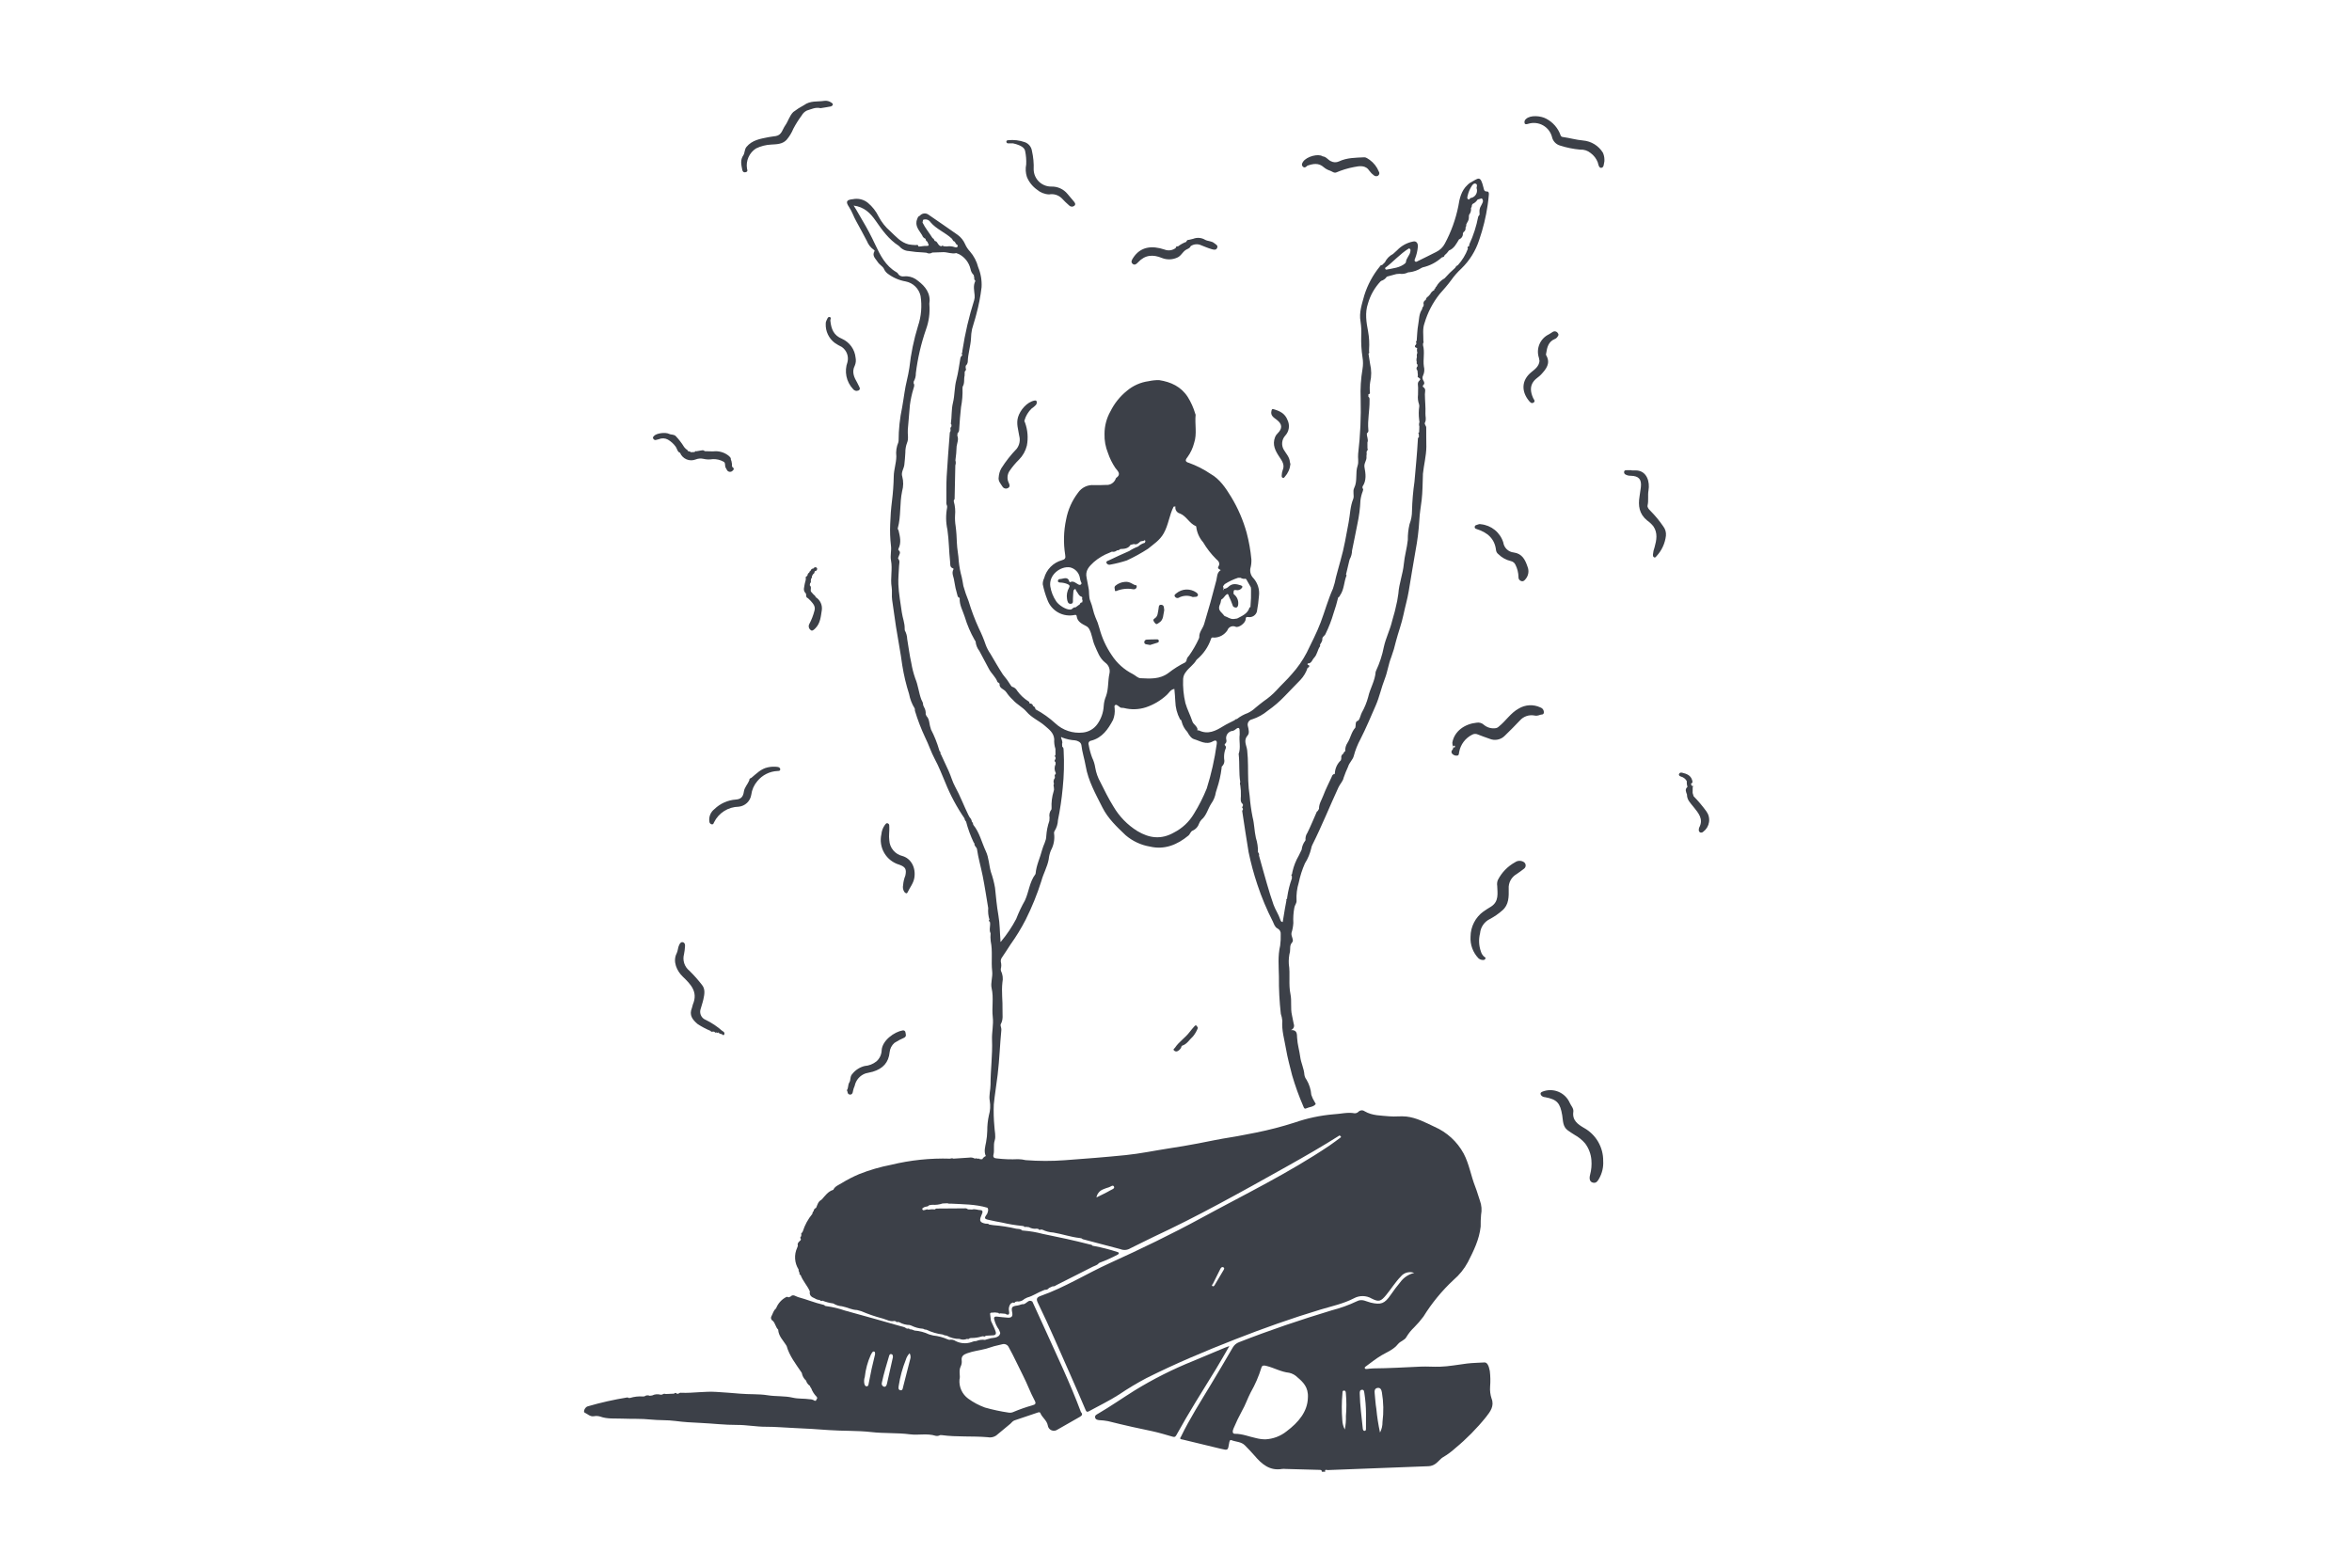 <svg width="600" height="400" viewBox="0 0 600 400" fill="none" xmlns="http://www.w3.org/2000/svg">
<path d="M404.094 287.798C402.494 286.862 401.029 285.85 401.364 283.636C401.452 282.74 400.766 282.142 400.45 281.4C399.879 280.093 398.816 279.064 397.49 278.536C396.165 278.008 394.685 278.024 393.372 278.581C392.919 278.791 392.914 279.077 393.126 279.433C393.245 279.589 393.397 279.717 393.572 279.805C393.747 279.894 393.94 279.942 394.136 279.945C397.227 280.52 398.004 281.441 398.527 284.578C398.747 285.896 398.627 287.421 399.9 288.378C400.47 288.805 401.078 289.181 401.68 289.563C402.702 290.125 403.614 290.866 404.373 291.752C405.292 292.979 405.845 294.44 405.968 295.968C406.079 297.241 405.965 298.523 405.632 299.756C405.349 300.87 405.6 301.599 406.402 301.766C407.268 301.948 407.621 301.262 407.945 300.7C408.713 299.343 409.072 297.793 408.978 296.237C409.001 294.521 408.558 292.83 407.699 291.344C406.839 289.858 405.593 288.633 404.094 287.797V287.798ZM370.661 190.53C370.624 190.638 370.658 190.683 370.716 190.705C370.712 190.635 370.702 190.565 370.686 190.497C370.679 190.509 370.666 190.519 370.661 190.531V190.53Z" fill="#3C4048"/>
<path d="M393.842 181.787C393.855 181.497 393.77 181.21 393.601 180.973C393.432 180.737 393.188 180.564 392.909 180.482C392.039 180.081 391.083 179.899 390.127 179.954C389.17 180.008 388.241 180.297 387.422 180.794C385.366 181.914 384.142 183.957 382.355 185.38C382.09 185.648 381.733 185.803 381.357 185.815C380.859 185.865 380.356 185.815 379.877 185.668C379.399 185.522 378.954 185.282 378.569 184.962C378.323 184.726 378.023 184.551 377.696 184.453C377.369 184.355 377.023 184.336 376.687 184.398C373.769 184.688 371.032 186.461 370.493 189.476C370.486 189.826 370.552 190.173 370.685 190.497C370.743 190.393 370.833 190.311 370.942 190.264C371.132 190.187 371.163 190.349 371.173 190.49C371.186 190.68 371.043 190.705 370.898 190.74C370.836 190.733 370.776 190.722 370.716 190.705C370.726 190.821 370.71 190.937 370.67 191.046C370.631 191.155 370.568 191.255 370.486 191.337C370.413 191.407 370.356 191.491 370.319 191.584C370.282 191.677 370.265 191.777 370.269 191.878C370.273 191.978 370.299 192.076 370.345 192.166C370.39 192.255 370.455 192.334 370.533 192.397C370.701 192.561 370.906 192.682 371.132 192.748C371.357 192.815 371.595 192.824 371.825 192.777C372.222 192.688 372.153 192.221 372.236 191.881C372.406 190.934 372.796 190.04 373.374 189.27C373.952 188.501 374.703 187.877 375.565 187.45C375.78 187.331 376.02 187.263 376.265 187.254C376.511 187.244 376.755 187.292 376.979 187.394C377.97 187.799 378.986 188.145 379.997 188.502C380.657 188.781 381.386 188.852 382.087 188.706C382.788 188.559 383.428 188.202 383.921 187.682C385.206 186.406 386.519 185.153 387.742 183.819C388.183 183.324 388.74 182.948 389.364 182.726C389.988 182.503 390.658 182.44 391.312 182.544C391.803 182.663 392.319 182.623 392.785 182.429C393.153 182.233 393.795 182.494 393.842 181.787ZM388.658 219.912C388.331 219.721 387.957 219.626 387.578 219.641C387.2 219.655 386.833 219.777 386.522 219.992C384.613 221.035 383.066 222.634 382.088 224.577C381.912 225.043 381.862 225.548 381.946 226.039C382.006 227.951 382.42 230.002 380.386 231.314C379.739 231.73 379.07 232.1 378.439 232.558C377.422 233.296 376.594 234.264 376.02 235.382C375.447 236.501 375.146 237.738 375.14 238.995C375.077 240.005 375.224 241.018 375.573 241.968C375.922 242.918 376.464 243.786 377.166 244.515C377.494 244.801 377.917 244.954 378.352 244.945C378.48 244.955 378.607 244.923 378.715 244.854C378.823 244.785 378.905 244.682 378.948 244.561C379.042 244.29 378.764 244.218 378.601 244.099C378.211 243.747 377.927 243.293 377.781 242.789C377.251 241.294 377.176 239.676 377.565 238.139C377.632 237.375 377.893 236.641 378.324 236.007C378.755 235.373 379.341 234.859 380.027 234.516C381.175 233.914 382.246 233.175 383.217 232.316C384.959 230.874 384.905 228.733 384.875 226.8C384.821 226.044 384.981 225.289 385.338 224.621C385.695 223.952 386.234 223.399 386.892 223.024C387.53 222.607 388.136 222.139 388.747 221.68C388.894 221.58 389.013 221.444 389.093 221.285C389.172 221.126 389.209 220.949 389.2 220.771C389.191 220.593 389.137 220.421 389.042 220.27C388.947 220.12 388.815 219.997 388.658 219.912ZM190.223 43.93C190.842 43.777 190.647 43.405 190.563 43.016C190.404 42.029 190.537 41.017 190.944 40.104C191.352 39.191 192.018 38.416 192.859 37.876C194.081 37.282 195.412 36.945 196.769 36.884C198.153 36.804 199.595 36.801 200.648 35.69C201.376 34.837 201.963 33.873 202.388 32.835C203.011 31.657 203.723 30.529 204.516 29.458C204.816 28.911 205.28 28.471 205.843 28.201C206.963 27.87 208.077 27.279 209.321 27.601C210.2 27.458 211.081 27.331 211.954 27.158C212.056 27.132 212.152 27.085 212.235 27.02C212.318 26.955 212.386 26.873 212.436 26.78C212.556 26.5 212.286 26.323 212.087 26.188C211.561 25.806 210.908 25.643 210.265 25.733C208.53 26.005 206.737 25.617 205.081 26.839C204.128 27.341 203.219 27.924 202.365 28.58C201.379 29.577 201.077 30.938 200.301 32.021C199.609 32.988 199.44 34.451 197.942 34.711C197.308 34.821 196.662 34.871 196.032 34.998C193.981 35.41 191.879 35.718 190.426 37.486C189.909 38.114 189.996 39.075 189.644 39.588C188.778 40.851 189.106 42.025 189.34 43.26C189.417 43.667 189.606 44.084 190.223 43.93ZM176.509 257.187C175.741 259.011 176.652 260.177 177.969 261.292C179.003 261.971 180.1 262.552 181.243 263.025C181.41 263.309 181.653 263.297 181.919 263.198L182.281 263.274C182.388 263.53 182.579 263.501 182.785 263.422C182.813 263.453 182.847 263.477 182.884 263.494C182.922 263.511 182.963 263.519 183.005 263.519C183.046 263.519 183.087 263.51 183.125 263.492C183.162 263.475 183.196 263.45 183.223 263.419C183.332 263.545 183.465 263.648 183.614 263.721C183.764 263.794 183.927 263.836 184.093 263.844L184.153 263.916L184.246 263.914C184.374 264.148 184.646 264.177 184.729 264.001C184.939 263.554 184.693 263.245 184.272 263.059C182.999 261.93 181.579 260.98 180.051 260.233C179.563 260.048 179.156 259.698 178.9 259.244C178.644 258.79 178.555 258.26 178.649 257.747C178.893 256.816 179.233 255.907 179.437 254.969C179.701 253.755 179.96 252.454 179.137 251.384C178.132 250.069 177.033 248.828 175.849 247.672C175.237 247.178 174.782 246.515 174.542 245.765C174.302 245.016 174.286 244.212 174.496 243.454C174.627 242.79 174.712 242.118 174.75 241.442C174.805 240.962 174.66 240.518 174.183 240.409C173.703 240.299 173.46 240.699 173.257 241.106C172.915 241.79 172.949 242.606 172.619 243.247C171.544 245.337 172.696 247.763 174.143 249.158C176.187 251.131 178.123 253.06 176.761 256.26C176.637 256.552 176.631 256.894 176.509 257.187ZM421.03 130.343C420.65 129.984 420.185 129.456 420.302 128.952C420.596 127.686 420.312 126.413 420.533 125.149C420.919 122.941 420.143 120.298 417.643 120.045C417.177 120.019 416.711 120.017 416.245 120.038V119.976H414.953C414.65 119.974 414.364 120 414.31 120.384C414.288 120.527 414.314 120.673 414.383 120.799C414.453 120.926 414.562 121.026 414.694 121.084C415.104 121.303 415.565 121.409 416.029 121.389C418.08 121.455 418.811 122.298 418.589 124.299C418.501 125.079 418.381 125.857 418.255 126.632C417.867 129.008 418.133 131.121 420.183 132.795C420.786 133.216 421.325 133.72 421.784 134.294C422.941 135.998 422.591 137.819 422.089 139.624C421.867 140.225 421.726 140.854 421.671 141.493C421.669 141.795 421.686 142.106 421.998 142.223C422.281 142.33 422.418 142.07 422.598 141.885C423.919 140.454 424.753 138.641 424.98 136.707C425.073 135.853 424.831 134.995 424.305 134.316C423.338 132.894 422.241 131.563 421.03 130.342V130.343ZM408.903 38.96C408.364 38.084 407.628 37.347 406.754 36.806C405.879 36.266 404.89 35.938 403.866 35.848C402.101 35.7 400.432 35.196 398.703 34.958C398.577 34.956 398.454 34.916 398.35 34.843C398.246 34.771 398.167 34.669 398.121 34.551C397.487 32.717 396.177 31.194 394.458 30.294C393.074 29.528 390.388 29.299 389.291 30.358C389.119 30.485 388.993 30.665 388.932 30.87C388.871 31.075 388.878 31.294 388.952 31.495C389.144 31.838 389.62 31.649 389.945 31.561C390.556 31.382 391.197 31.327 391.83 31.4C392.463 31.472 393.075 31.67 393.63 31.982C394.186 32.294 394.673 32.714 395.064 33.217C395.455 33.72 395.741 34.296 395.906 34.911C396.015 35.436 396.265 35.921 396.63 36.314C396.995 36.707 397.46 36.992 397.976 37.139C399.644 37.674 401.366 38.023 403.111 38.181C404.069 38.121 405.014 38.426 405.756 39.035C406.592 39.639 407.232 40.474 407.599 41.437C407.751 42.039 407.914 42.904 408.506 42.823C409.206 42.729 409.124 41.768 409.286 41.143C409.298 40.977 409.299 40.81 409.288 40.644C409.271 40.063 409.14 39.491 408.903 38.96ZM257.158 124.508C257.688 124.242 257.572 123.712 257.372 123.277C257.111 122.787 256.989 122.234 257.022 121.68C257.054 121.125 257.238 120.59 257.555 120.134C258.26 119.105 259.063 118.146 259.953 117.271C260.935 116.282 261.629 115.043 261.958 113.689C262.332 111.725 262.167 109.695 261.481 107.817C261.422 107.627 261.252 107.494 261.36 107.233C261.69 106.079 262.325 105.034 263.198 104.21C263.583 103.961 263.937 103.665 264.25 103.33C264.355 103.206 264.427 103.058 264.462 102.9C264.496 102.741 264.492 102.576 264.448 102.42C264.386 102.218 264.2 102.148 263.931 102.197C261.974 102.558 260.244 104.639 259.705 106.43C259.212 108.07 259.768 109.61 260.001 111.18C260.159 111.749 260.183 112.347 260.07 112.927C259.957 113.507 259.71 114.052 259.35 114.52C257.881 116.039 256.572 117.705 255.442 119.49C255.054 120.181 254.825 120.95 254.774 121.741C254.58 122.75 255.283 123.413 255.73 124.151C255.8 124.269 255.892 124.372 256.002 124.454C256.112 124.536 256.237 124.595 256.369 124.628C256.502 124.661 256.64 124.668 256.776 124.647C256.911 124.627 257.041 124.579 257.158 124.508ZM257.11 36.575C257.536 36.604 257.966 36.574 258.394 36.568L259.254 36.79C260.23 37.115 261.346 37.569 261.519 38.561C261.748 39.672 261.838 40.807 261.786 41.94C261.568 43.013 261.631 44.124 261.969 45.165C262.503 46.451 263.386 47.562 264.517 48.374C265.385 49.121 266.478 49.556 267.622 49.608C268.188 49.502 268.77 49.53 269.323 49.692C269.875 49.854 270.381 50.144 270.8 50.539C271.428 51.218 272.093 51.863 272.792 52.469C272.966 52.632 273.194 52.725 273.433 52.729C273.671 52.733 273.903 52.648 274.082 52.491C274.494 52.119 274.202 51.711 273.917 51.371C273.389 50.739 272.851 50.117 272.325 49.483C271.825 48.87 271.189 48.381 270.468 48.055C269.747 47.728 268.96 47.574 268.169 47.603C267.004 47.609 265.883 47.159 265.046 46.349C264.21 45.538 263.723 44.432 263.692 43.268C263.755 41.665 263.606 40.061 263.25 38.497C263.178 38 262.973 37.532 262.656 37.142C262.34 36.753 261.924 36.456 261.452 36.284C260.079 35.796 258.614 35.622 257.165 35.774C256.897 35.804 256.741 35.892 256.729 36.124C256.721 36.234 256.756 36.343 256.827 36.427C256.899 36.511 257 36.565 257.11 36.575ZM376.666 133.95C376.594 133.958 376.524 133.982 376.461 134.018C376.398 134.054 376.343 134.103 376.299 134.161C376.256 134.22 376.225 134.286 376.208 134.357C376.191 134.428 376.189 134.501 376.201 134.573C376.251 134.856 376.481 134.926 376.743 135.008C379.442 135.852 381.33 137.448 381.648 140.439C381.716 140.831 381.934 141.181 382.255 141.416C383.121 142.274 384.207 142.875 385.394 143.153C385.654 143.204 385.897 143.315 386.105 143.479C386.313 143.642 386.479 143.853 386.59 144.093C387.084 145.068 387.35 146.143 387.369 147.236C387.347 147.469 387.409 147.701 387.545 147.892C387.681 148.082 387.881 148.216 388.108 148.271C388.64 148.423 388.905 148.083 389.183 147.747C389.542 147.324 389.779 146.812 389.868 146.265C389.958 145.718 389.897 145.157 389.692 144.642C389.097 142.858 388.326 141.255 386.155 140.968C385.49 140.901 384.866 140.614 384.383 140.151C383.901 139.688 383.587 139.076 383.493 138.414C383.103 137.163 382.353 136.055 381.337 135.227C380.321 134.399 379.084 133.888 377.78 133.758C377.397 133.624 377.039 133.852 376.666 133.95ZM223.595 270.807C222.733 271.5 221.68 271.914 220.577 271.995C219.327 272.301 218.215 273.017 217.419 274.029C216.792 274.658 217.059 275.58 216.679 276.164C216.246 276.829 216.488 277.576 216.042 278.164C216.296 278.546 216.117 279.157 216.738 279.271C217.406 279.393 217.568 278.741 217.591 278.419C217.683 277.95 217.831 277.495 218.032 277.061C218.178 276.337 218.51 275.663 218.995 275.106C219.481 274.55 220.103 274.129 220.801 273.886C221.411 273.698 222.06 273.632 222.671 273.447C225.238 272.67 226.701 271.097 226.945 268.474C227.037 267.551 227.479 266.698 228.179 266.09C228.983 265.573 229.828 265.126 230.707 264.751C231.31 264.365 231.045 263.891 230.987 263.426C230.981 263.344 230.957 263.264 230.917 263.192C230.877 263.12 230.822 263.058 230.756 263.009C230.689 262.96 230.614 262.926 230.533 262.909C230.453 262.892 230.369 262.892 230.289 262.91C228.177 263.26 225.059 265.453 224.911 267.998C224.893 268.531 224.768 269.055 224.542 269.538C224.315 270.021 223.993 270.453 223.595 270.808V270.807ZM226.863 210.972C226.845 210.649 226.913 210.312 226.563 210.122C226.097 209.869 225.873 210.336 225.697 210.546C225.212 211.227 224.918 212.026 224.846 212.859C224.472 214.497 224.739 216.216 225.592 217.662C226.446 219.109 227.821 220.174 229.436 220.638C230.991 221.198 231.302 221.787 230.96 223.396C230.646 224.179 230.452 225.005 230.385 225.846C230.255 226.42 230.356 227.023 230.665 227.524C230.868 227.804 231.295 228.176 231.515 227.705C232.095 226.463 233.025 225.386 233.252 223.975C233.67 221.362 232.418 219.053 230.202 218.409C229.284 218.19 228.461 217.679 227.859 216.953C227.256 216.226 226.906 215.324 226.86 214.381C226.689 213.224 226.928 212.107 226.863 210.972ZM180.969 209.684C180.986 209.847 181.057 210 181.171 210.118C181.285 210.236 181.435 210.313 181.598 210.336C181.999 210.395 182.032 210.063 182.16 209.812C182.737 208.635 183.627 207.641 184.734 206.94C185.841 206.238 187.12 205.857 188.43 205.837C189.225 205.759 189.972 205.42 190.554 204.873C191.135 204.325 191.52 203.601 191.646 202.812C191.811 201.508 192.357 200.281 193.216 199.286C193.841 198.525 194.619 197.904 195.499 197.463C196.379 197.022 197.342 196.77 198.325 196.724C198.614 196.704 199.05 196.756 199.037 196.271C199.026 195.875 198.648 195.726 198.357 195.683C197.541 195.574 196.712 195.607 195.907 195.783C194.122 196.14 192.969 197.408 191.664 198.474C191.357 198.578 191.114 198.735 191.144 199.114C190.744 200.099 189.924 200.883 189.764 201.984C189.569 203.314 189.035 203.906 187.715 204.008C185.662 204.148 183.725 205.013 182.25 206.448C181.763 206.821 181.387 207.319 181.162 207.889C180.936 208.459 180.869 209.079 180.969 209.684ZM390.662 94.945C388.144 96.974 388.053 99.812 390.002 102.222C390.316 102.611 390.705 103.102 391.253 102.69C391.74 102.326 391.253 101.905 391.097 101.548C390.445 100.056 390.207 98.562 391.303 97.2C391.809 96.57 392.585 96.165 393.135 95.563C394.412 94.166 395.639 92.713 394.434 90.643C394.333 90.471 394.411 90.308 394.437 90.131C394.661 88.611 395.009 87.178 396.628 86.498C396.832 86.427 397.014 86.304 397.156 86.141C397.394 85.808 397.786 85.462 397.406 85.001C397.342 84.892 397.257 84.797 397.155 84.722C397.053 84.647 396.937 84.594 396.814 84.565C396.691 84.537 396.563 84.534 396.439 84.556C396.315 84.579 396.196 84.626 396.091 84.696C395.756 84.902 395.438 85.141 395.091 85.323C394.012 85.849 393.163 86.751 392.703 87.86C392.243 88.969 392.205 90.207 392.595 91.342C392.654 91.596 392.699 91.852 392.729 92.111C392.604 93.451 391.589 94.198 390.662 94.945ZM211.575 80.877C211.127 80.825 211.029 81.473 210.81 81.822C210.683 82.079 210.626 82.364 210.645 82.65C210.611 83.576 210.799 84.496 211.194 85.333C211.589 86.171 212.179 86.902 212.915 87.464C213.497 87.87 214.111 88.227 214.75 88.534C215.355 88.954 215.817 89.548 216.075 90.237C216.333 90.926 216.374 91.678 216.194 92.391C215.775 93.547 215.683 94.796 215.926 96.001C216.169 97.206 216.74 98.321 217.574 99.224C217.727 99.45 217.955 99.614 218.218 99.688C218.48 99.763 218.76 99.742 219.009 99.63C219.665 99.264 219.206 98.768 219.02 98.333C218.922 98.103 218.811 97.88 218.686 97.664C217.888 96.284 217.221 94.91 218.068 93.27C218.333 92.635 218.401 91.934 218.262 91.26C218.161 90.227 217.789 89.239 217.185 88.395C216.58 87.551 215.764 86.881 214.818 86.453C212.679 85.589 212.045 83.973 211.83 81.861C211.75 81.581 212.24 80.956 211.575 80.877ZM325.703 107.114C327.12 108.205 327.203 109.297 325.932 110.568C325.653 110.826 325.433 111.142 325.288 111.493C324.494 113.491 325.351 115.053 326.411 116.643C327.056 117.611 327.796 118.62 327.223 119.945C327.065 120.382 326.979 120.842 326.968 121.306C326.951 121.526 326.957 121.836 327.266 121.932C327.519 122.01 327.62 121.827 327.765 121.648C328.572 120.754 329.07 119.624 329.187 118.425C329.122 118.246 329.076 118.061 329.049 117.873C328.964 116.585 328.028 115.695 327.449 114.668C327.143 114.109 327.019 113.469 327.096 112.837C327.172 112.204 327.445 111.612 327.875 111.142C328.36 110.615 328.674 109.953 328.776 109.244C328.877 108.535 328.762 107.812 328.445 107.17C327.814 105.466 326.387 104.822 324.803 104.386C324.487 104.3 324.433 104.53 324.358 104.813C324.032 106.05 324.956 106.539 325.703 107.114ZM290.327 66.924C292.092 65.02 294.116 64.871 296.412 65.824C297.021 66.067 297.673 66.186 298.328 66.175C298.984 66.164 299.631 66.024 300.232 65.761C301.244 65.369 301.611 64.389 302.412 63.821C302.857 63.506 303.514 63.419 303.736 62.807C304.13 62.533 304.589 62.369 305.067 62.332C305.545 62.295 306.025 62.386 306.456 62.596C307.324 62.922 308.173 63.31 309.062 63.56C309.536 63.693 310.209 63.924 310.497 63.263C310.788 62.596 310.137 62.364 309.737 62.031C309.072 61.477 308.178 61.576 307.448 61.195C306.991 60.916 306.475 60.748 305.942 60.703C305.409 60.658 304.872 60.738 304.375 60.937L303.328 61.189C303.168 61.166 303.005 61.207 302.874 61.303C302.743 61.398 302.655 61.541 302.628 61.701C301.869 61.984 301.156 62.376 300.512 62.867C300.244 62.883 299.926 62.829 299.947 63.26C299.545 63.576 299.068 63.781 298.562 63.853C298.056 63.925 297.54 63.862 297.066 63.67C293.835 62.592 290.931 62.915 289.062 65.804C288.736 66.307 288.395 66.857 288.94 67.324C289.478 67.787 289.98 67.298 290.327 66.924ZM206.459 159.213C206.316 159.469 206.274 159.768 206.339 160.054C206.404 160.339 206.573 160.59 206.813 160.758C207.179 161.132 207.653 160.67 208.031 160.285C209.294 158.992 209.389 157.286 209.647 155.679C209.735 155.04 209.637 154.39 209.365 153.805C209.093 153.22 208.658 152.726 208.113 152.382C207.987 152.15 207.897 151.889 207.62 151.78L206.874 150.941C206.677 150.428 207.117 149.797 206.579 149.347L206.643 148.858C206.786 148.693 206.95 148.535 206.83 148.284L206.907 147.661C207.001 147.582 207.071 147.479 207.11 147.363C207.149 147.247 207.155 147.122 207.127 147.003L207.46 146.453C207.795 146.322 207.77 146.001 207.841 145.73C207.937 145.738 208.033 145.721 208.121 145.682C208.209 145.642 208.285 145.582 208.343 145.505C208.401 145.428 208.439 145.338 208.453 145.243C208.467 145.147 208.457 145.05 208.423 144.96C208.376 144.885 208.309 144.823 208.23 144.783C208.15 144.742 208.061 144.725 207.972 144.731C207.883 144.737 207.798 144.768 207.725 144.819C207.652 144.87 207.595 144.941 207.559 145.022C207.531 145.018 207.502 145.022 207.475 145.033C207.449 145.045 207.426 145.063 207.41 145.087C206.982 145.07 206.887 145.427 206.72 145.703C206.642 145.724 206.574 145.773 206.529 145.839C206.484 145.906 206.464 145.987 206.473 146.067C206.33 146.14 206.21 146.25 206.124 146.386C206.038 146.521 205.99 146.677 205.984 146.837C205.954 146.851 205.928 146.873 205.909 146.901C205.89 146.928 205.879 146.961 205.877 146.994C205.454 147.092 205.53 147.404 205.57 147.702L205.513 148.112L205.386 148.574L205.29 148.975C205.426 149.244 205.495 149.542 205.49 149.843C205.493 150.039 205.479 150.236 205.465 150.433C205.479 150.236 205.494 150.039 205.49 149.843C205.495 149.542 205.426 149.244 205.29 148.975C205.203 149.768 204.766 150.588 205.479 151.316L205.628 151.524C205.661 151.95 205.558 152.436 206.116 152.632C206.346 152.856 206.591 153.067 206.803 153.307C207.443 154.033 208.113 154.75 207.761 155.855C207.461 157.022 207.024 158.149 206.459 159.213ZM435.28 206.99C434.294 205.637 433.212 204.357 432.042 203.16L431.792 202.315L431.809 200.805L431.963 200.619C431.911 200.561 431.843 200.52 431.768 200.5C431.693 200.479 431.614 200.482 431.54 200.506L431.367 199.941C431.838 199.798 431.794 199.501 431.682 199.104C431.319 197.806 430.276 197.442 429.146 197.166C428.789 197.079 428.466 197.135 428.335 197.48C428.178 197.895 428.545 198.053 428.842 198.153C429.148 198.236 429.434 198.379 429.684 198.574C429.933 198.769 430.141 199.012 430.295 199.289C430.266 199.797 430.325 200.306 430.47 200.794C429.74 201.399 430.124 202.07 430.355 202.732C430.323 204.076 431.258 204.919 431.995 205.855C433.229 207.424 434.657 208.922 433.47 211.163C433.404 211.325 433.371 211.498 433.373 211.673C433.345 211.815 433.363 211.963 433.425 212.094C433.487 212.225 433.59 212.333 433.718 212.401C433.856 212.448 434.004 212.455 434.145 212.42C434.286 212.385 434.415 212.311 434.515 212.206C434.908 211.914 435.239 211.547 435.491 211.127C435.742 210.707 435.907 210.241 435.978 209.756C436.049 209.272 436.024 208.778 435.904 208.304C435.784 207.829 435.572 207.383 435.279 206.99H435.28ZM167.232 112.28C167.511 112.231 167.787 112.161 168.055 112.07C168.425 111.905 168.828 111.828 169.233 111.845C169.638 111.862 170.033 111.974 170.388 112.17C171.183 112.633 171.869 113.26 172.402 114.01L172.697 114.607C172.872 114.987 173.013 115.394 173.477 115.527C173.784 116.283 174.379 116.886 175.131 117.204C175.882 117.522 176.73 117.528 177.486 117.222C178.086 116.985 178.742 116.928 179.374 117.058C180.171 117.253 180.999 117.285 181.809 117.152C182.77 117.102 183.725 117.324 184.565 117.793C185.124 118.037 184.876 118.77 185.075 119.254C185.167 119.445 185.272 119.63 185.388 119.807C185.443 119.955 185.536 120.086 185.658 120.186C185.779 120.287 185.925 120.354 186.081 120.38C186.236 120.407 186.396 120.392 186.544 120.337C186.692 120.282 186.823 120.19 186.924 120.068C187.388 119.68 187.146 119.343 186.742 119.072C186.767 118.602 186.72 118.131 186.601 117.675L186.434 117.222C186.512 116.818 186.206 116.616 185.984 116.371C185.422 115.899 184.768 115.55 184.063 115.344C183.359 115.138 182.62 115.08 181.892 115.175L179.754 115.12C179.444 114.715 179.044 114.942 178.674 114.966L177.628 115.146C177.401 115.028 177.304 115.21 177.184 115.338L176.211 115.382C176.143 115.297 176.052 115.232 175.95 115.194C175.848 115.157 175.737 115.147 175.63 115.167C175.37 115.05 175.369 114.647 175.028 114.618C174.852 114.451 174.688 114.271 174.538 114.081C173.92 113.077 173.202 112.139 172.396 111.279C171.885 110.784 171.217 110.971 170.689 110.704C169.767 110.239 167.471 110.502 166.822 111.247C166.681 111.408 166.443 111.59 166.636 111.9C166.687 112.015 166.77 112.113 166.876 112.181C166.982 112.248 167.106 112.283 167.232 112.28ZM304.681 261.88C304.259 262.357 303.839 262.839 303.456 263.348C302.357 264.81 300.753 265.798 299.736 267.334C299.596 267.546 299.166 267.73 299.494 268.022C299.613 268.16 299.779 268.251 299.96 268.276C300.141 268.301 300.325 268.26 300.478 268.16C300.823 267.963 301.106 267.675 301.296 267.327C301.378 267.137 301.36 266.871 301.606 266.793C302.836 266.399 303.432 265.241 304.326 264.457C304.863 263.801 305.289 263.063 305.588 262.27C305.493 262.055 305.366 261.856 305.21 261.68C304.989 261.507 304.81 261.735 304.681 261.88ZM333.521 42.268C334.971 41.774 336.377 41.485 337.694 42.668C338.161 43.063 338.701 43.361 339.284 43.544C339.814 43.721 340.332 44.237 340.902 43.99C342.338 43.377 343.836 42.921 345.37 42.629C346.795 42.35 348.362 42.034 349.392 43.653C349.684 44.06 350.041 44.417 350.447 44.71C350.592 44.85 350.78 44.938 350.981 44.958C351.182 44.979 351.383 44.932 351.554 44.824C351.719 44.705 351.83 44.526 351.864 44.326C351.897 44.125 351.85 43.92 351.732 43.754C351.253 42.572 350.452 41.547 349.42 40.796C348.956 40.532 348.55 40.106 347.98 40.135C345.798 40.245 343.596 40.219 341.548 41.197C341.228 41.343 340.879 41.413 340.528 41.402C340.176 41.391 339.832 41.3 339.522 41.134C338.76 40.795 338.316 39.965 337.424 39.898C336.319 39.125 333.356 39.915 332.439 41.233C332.162 41.631 331.947 42.086 332.344 42.494C332.796 42.959 333.176 42.602 333.521 42.268Z" fill="#3C4048"/>
<path d="M380.132 353.767C380.238 352.451 380.212 351.128 380.054 349.817C379.808 348.478 379.384 347.586 378.679 347.631C377.193 347.725 375.697 347.733 374.222 347.913C371.916 348.193 369.628 348.654 367.3 348.723C365.657 348.771 364.006 348.626 362.364 348.699C358.356 348.879 354.351 349.121 350.337 349.149C349.767 349.152 349.197 349.258 348.627 349.303C348.452 349.317 348.259 349.309 348.169 349.114C348.14 349.048 348.137 348.973 348.16 348.905C348.184 348.836 348.232 348.779 348.295 348.744C349.661 347.759 350.969 346.676 352.414 345.824C353.884 344.959 355.516 344.352 356.613 342.961C357.225 342.185 358.351 341.998 358.801 341.101C359.336 340.211 359.99 339.4 360.745 338.688C361.607 337.826 362.404 336.901 363.129 335.921C365.261 332.478 367.843 329.335 370.807 326.575C372.302 325.295 373.545 323.747 374.474 322.012C375.924 319.159 377.374 316.256 377.721 312.949C377.704 311.952 377.739 310.955 377.825 309.961C378.06 308.763 377.962 307.524 377.541 306.378C377.124 305.19 376.804 303.966 376.341 302.798C375.24 300.016 374.802 297.017 373.385 294.33C371.725 291.281 369.095 288.874 365.912 287.488C363.626 286.408 361.354 285.184 358.778 284.89C357.34 284.726 355.838 284.97 354.458 284.833C352.348 284.623 350.092 284.703 348.124 283.547C347.891 283.375 347.604 283.292 347.315 283.313C347.026 283.335 346.754 283.459 346.548 283.663C346.423 283.791 346.273 283.893 346.107 283.961C345.941 284.03 345.763 284.064 345.584 284.061C343.741 283.716 341.961 284.237 340.16 284.319C336.766 284.611 333.421 285.325 330.203 286.444C326.99 287.473 323.721 288.321 320.413 288.984C318.247 289.377 316.09 289.861 313.921 290.195C311.156 290.622 308.431 291.203 305.691 291.738C303.168 292.23 300.627 292.643 298.085 293.034C294.439 293.595 290.825 294.362 287.149 294.731C281.971 295.251 276.785 295.663 271.594 296.033C268.282 296.279 264.957 296.272 261.646 296.014C261.02 295.862 260.378 295.78 259.734 295.768C257.902 295.856 256.067 295.79 254.246 295.571C253.579 295.549 253.28 295.225 253.434 294.631C253.742 293.44 253.346 292.24 253.75 290.988C254.1 289.908 253.707 288.581 253.668 287.361C253.493 285.507 253.444 283.643 253.521 281.782C253.779 279.253 254.195 276.748 254.501 274.23C254.961 270.427 255.079 266.583 255.451 262.767C255.506 262.2 255.087 261.68 255.324 261.26C255.974 260.11 255.709 258.9 255.743 257.706C255.808 255.366 255.447 253.037 255.718 250.676C255.932 249.66 255.795 248.602 255.332 247.673L255.303 247.231C255.467 246.647 255.473 246.03 255.321 245.443C255.289 245.252 255.295 245.056 255.34 244.868C255.384 244.679 255.465 244.501 255.578 244.344C256.319 243.224 257.075 242.114 257.792 240.975C259.234 238.965 260.526 236.85 261.657 234.65C263.246 231.477 264.582 228.183 265.652 224.799C266.153 222.917 267.169 221.202 267.526 219.263C267.602 218.487 267.789 217.726 268.08 217.002C268.802 215.692 269.09 214.187 268.904 212.703C268.875 212.599 268.869 212.491 268.885 212.385C268.901 212.278 268.94 212.177 268.999 212.087C269.541 211.244 269.847 210.271 269.885 209.27C270.435 206.569 270.84 203.841 271.096 201.097C271.428 197.909 271.508 194.7 271.336 191.5C271.311 191.15 271.375 190.763 270.983 190.547L270.937 189.797C271.139 189.291 270.845 188.852 270.747 188.387C270.686 188.274 270.602 188.147 270.763 188.065C270.805 188.044 270.91 188.147 270.985 188.192C272.035 188.597 273.142 188.838 274.266 188.905C274.813 188.98 275.776 189.319 275.868 190.14C276.071 191.95 276.658 193.67 276.961 195.458C277.609 199.267 279.523 202.62 281.227 206.023C282.633 208.831 284.892 210.966 287.149 213.109C288.922 214.627 291.077 215.631 293.379 216.013C297.079 216.871 300.322 215.559 303.175 213.191C303.611 212.829 303.704 212.122 304.293 211.917C304.666 211.748 305 211.504 305.273 211.198C305.546 210.893 305.753 210.534 305.879 210.145C306.016 209.781 306.223 209.448 306.489 209.165C307.775 208.085 308.105 206.439 308.953 205.101C309.591 204.227 310.007 203.212 310.168 202.142C310.242 201.83 310.337 201.524 310.453 201.225C311.016 199.536 311.41 197.795 311.629 196.028L311.662 195.605C311.932 195.375 312.134 195.074 312.244 194.736C312.354 194.399 312.369 194.037 312.286 193.692C312.228 193.022 312.277 192.347 312.433 191.693C312.502 191.199 313.068 190.645 312.443 190.134L312.427 189.858C312.597 189.755 312.731 189.6 312.807 189.416C312.884 189.232 312.9 189.029 312.854 188.835C312.776 188.567 312.76 188.285 312.806 188.01C312.853 187.736 312.961 187.475 313.122 187.247C313.284 187.02 313.495 186.833 313.739 186.698C313.984 186.564 314.256 186.487 314.534 186.473C314.809 186.386 315.061 186.237 315.271 186.039C316.041 185.424 316.241 185.799 316.236 186.572C316.256 186.856 316.26 187.141 316.246 187.426C316.033 189.066 316.57 190.746 315.985 192.366C315.964 192.424 316 192.503 316.008 192.572C316.253 194.886 316.012 197.226 316.388 199.532C316.289 199.792 316.291 200.079 316.393 200.337C316.533 201.269 316.587 202.211 316.553 203.153C316.527 203.778 316.328 204.669 317.068 205.194L317.055 205.686C316.813 205.886 316.805 206.086 317.058 206.283L317.068 206.583C317.005 206.7 316.871 206.829 316.887 206.935C317.419 210.435 317.937 213.937 318.52 217.429C319.104 220.245 319.855 223.023 320.77 225.749C321.844 228.984 323.165 232.132 324.72 235.165C325.005 235.775 325.203 236.556 325.909 236.905C326.183 237.042 326.407 237.261 326.551 237.531C326.694 237.801 326.751 238.109 326.712 238.412C326.745 239.374 326.697 240.336 326.57 241.29C325.945 243.92 326.21 246.57 326.257 249.2C326.221 252.368 326.383 255.535 326.743 258.682C326.936 259.254 327.064 259.845 327.124 260.446C326.921 262.899 327.663 265.263 328.058 267.618C328.436 269.862 329.058 272.127 329.623 274.368C330.409 277.064 331.364 279.709 332.483 282.285C332.612 282.614 332.739 283.035 333.235 282.797C334.029 282.417 335.028 282.484 335.63 281.72C335.686 281.649 335.456 281.365 335.377 281.172C335.013 280.601 334.724 279.986 334.515 279.342C334.412 277.987 333.998 276.675 333.307 275.505C333.018 275.137 332.828 274.701 332.755 274.238C332.659 272.65 331.891 271.235 331.69 269.673C331.481 268.045 330.975 266.461 330.894 264.81C330.846 263.816 330.932 262.751 329.319 262.823C329.473 262.77 329.614 262.686 329.734 262.577C329.854 262.467 329.95 262.334 330.017 262.186C330.084 262.038 330.119 261.877 330.121 261.715C330.124 261.552 330.093 261.391 330.03 261.241C329.859 260.539 329.761 259.774 329.589 259.053C329.159 257.266 329.574 255.438 329.196 253.634C328.67 251.125 329.184 248.531 328.78 245.994C328.715 244.922 328.816 243.846 329.079 242.805C329.199 241.995 328.935 241.223 329.647 240.433C330.157 239.866 329.315 238.922 329.461 238.041C329.722 237.222 329.881 236.373 329.934 235.515C329.862 234.199 329.948 232.88 330.19 231.585C330.294 230.927 330.825 230.445 330.75 229.77C330.667 228.234 330.857 226.696 331.31 225.226C331.66 223.528 332.19 221.872 332.89 220.286C333.642 219.101 334.187 217.796 334.503 216.429C334.542 216.145 334.63 215.87 334.761 215.615C337.181 210.793 339.19 205.783 341.448 200.887C341.842 200.033 342.602 199.322 342.76 198.451C343.09 197.489 343.47 196.546 343.9 195.625C344.19 194.599 345.121 193.845 345.357 192.865C345.749 191.385 346.316 189.956 347.046 188.61C348.485 185.794 349.693 182.877 350.958 179.99C351.907 177.826 352.378 175.458 353.247 173.253C353.969 171.422 354.193 169.456 354.917 167.657C355.407 166.314 355.812 164.942 356.13 163.549C356.724 161.303 357.552 159.13 358.03 156.837C358.446 154.84 359.033 152.858 359.37 150.84C359.948 147.377 360.506 143.912 361.117 140.454C361.605 137.892 361.925 135.301 362.075 132.698C362.151 130.973 362.467 129.301 362.666 127.608C362.913 125.508 362.901 123.408 362.983 121.307L362.991 120.907C363.226 118.602 363.837 116.344 363.864 114.017C363.884 112.379 363.792 110.74 363.834 109.104C363.846 108.605 363.27 108.282 363.517 107.806C363.917 107.036 363.594 106.261 363.629 105.491C363.704 103.853 363.502 102.228 363.493 100.596C363.49 99.946 363.851 99.243 363.068 98.766C363.033 98.737 363.005 98.7 362.986 98.659C362.966 98.618 362.956 98.573 362.955 98.527C362.954 98.482 362.963 98.437 362.981 98.395C362.999 98.353 363.026 98.316 363.06 98.285C363.503 97.865 363.34 97.484 363.068 97.043C362.955 96.856 362.892 96.642 362.887 96.423C362.882 96.204 362.933 95.988 363.037 95.795C363.366 95.077 363.435 94.268 363.234 93.505C362.973 91.703 363.508 89.874 363.015 88.085L363.021 87.606C363.268 87.396 363.101 87.139 363.105 86.901C363.132 85.417 362.854 83.963 363.395 82.453C364.192 79.753 365.501 77.232 367.251 75.028C368.261 73.878 369.303 72.724 370.193 71.494C370.953 70.418 371.823 69.426 372.79 68.532C374.884 66.509 376.446 64.002 377.34 61.231C378.345 58.327 379.072 55.334 379.51 52.293C379.658 51.413 379.72 50.518 379.81 49.629C379.848 49.241 379.778 48.842 379.294 48.857C378.61 48.878 378.561 48.371 378.457 47.941C377.628 44.503 377.152 45.526 375.034 46.635C374.792 46.787 374.569 46.969 374.372 47.177C372.777 48.627 372.314 50.693 372.023 52.599C371.354 55.933 370.195 59.15 368.585 62.145C368.101 63.082 367.323 63.835 366.371 64.289C364.859 65.072 363.321 65.807 361.795 66.562C361.541 66.688 361.259 66.921 361.003 66.72C360.733 66.508 360.907 66.176 361.013 65.92C361.37 64.993 361.598 64.021 361.69 63.032C361.801 62.088 361.31 61.402 360.45 61.632C358.902 61.935 357.487 62.715 356.403 63.861L355.366 64.805C354.456 65.264 353.725 66.011 353.286 66.931L352.566 67.641C352.246 67.569 352.131 67.809 351.982 68.011C350.218 70.179 348.882 72.662 348.045 75.329C347.448 77.546 346.645 79.724 347.079 82.06C347.261 83.267 347.319 84.489 347.254 85.707C347.193 87.529 347.301 89.352 347.576 91.154C347.746 92.14 347.749 93.147 347.583 94.134C347.157 96.629 346.998 99.162 347.108 101.69C347.234 106.395 347.02 111.103 346.468 115.777C346.354 116.803 346.654 117.872 346.335 118.802C345.695 120.666 346.358 122.696 345.458 124.499C345.007 125.405 345.532 126.511 345.211 127.302C344.422 129.245 344.421 131.288 344.042 133.277C343.421 136.547 342.896 139.832 341.959 143.038C341.549 144.44 341.205 145.863 340.809 147.267C340.624 148.253 340.369 149.226 340.046 150.176C338.784 152.977 337.987 155.941 336.905 158.802C335.894 161.474 334.574 163.972 333.348 166.524C332.319 168.495 331.046 170.328 329.56 171.981C328.317 173.459 326.858 174.754 325.573 176.2C324.614 177.215 323.547 178.121 322.39 178.902C321.673 179.422 320.968 180.02 320.276 180.584C319.696 181.134 319.032 181.588 318.31 181.93C317.308 182.288 316.37 182.805 315.534 183.463C315.422 183.458 315.311 183.482 315.212 183.534C315.112 183.586 315.028 183.662 314.968 183.757C313.988 184.267 312.971 184.718 312.034 185.299C310.112 186.491 308.188 187.483 305.873 186.381C305.734 186.345 305.589 186.333 305.446 186.347L305.442 186.341C305.589 185.897 305.328 185.61 305.09 185.278C304.803 184.875 304.35 184.603 304.19 184.104C303.673 182.504 302.863 181.039 302.396 179.385C301.923 177.366 301.728 175.292 301.818 173.221C301.863 172.574 302.109 171.957 302.522 171.457C303.308 170.334 304.535 169.608 305.203 168.391C305.231 168.388 305.258 168.375 305.277 168.355C305.297 168.334 305.308 168.307 305.31 168.279C306.968 166.903 308.216 165.098 308.918 163.061C309.06 162.539 309.361 162.653 309.739 162.691C310.408 162.677 311.064 162.5 311.65 162.177C312.236 161.855 312.735 161.395 313.105 160.837C313.173 160.63 313.284 160.439 313.432 160.278C313.579 160.117 313.759 159.989 313.959 159.902C314.16 159.816 314.376 159.773 314.594 159.777C314.813 159.78 315.028 159.83 315.225 159.923C316.075 160.24 317.743 158.911 317.775 157.999C317.789 157.596 317.869 157.331 318.42 157.44C318.895 157.52 319.384 157.423 319.792 157.167C320.201 156.911 320.501 156.515 320.637 156.052C320.886 154.72 321.063 153.377 321.167 152.026C321.262 151.222 321.186 150.408 320.945 149.635C320.704 148.863 320.302 148.15 319.767 147.543C319.447 147.225 319.207 146.835 319.067 146.406C318.927 145.977 318.891 145.521 318.962 145.075C319.174 144.319 319.265 143.534 319.232 142.75C319.018 140.449 318.614 138.171 318.024 135.937C317.13 132.719 315.8 129.638 314.069 126.782C312.664 124.484 311.163 122.23 308.807 120.906C307.092 119.744 305.239 118.8 303.29 118.098C302.36 117.846 302.274 117.424 302.905 116.673C303.705 115.577 304.289 114.339 304.625 113.024C305.41 110.664 304.762 108.238 305.005 105.855C305.015 105.758 304.937 105.653 304.905 105.55C304.468 104.051 303.827 102.619 303.001 101.294C301.291 98.646 298.71 97.453 295.698 96.987C294.788 96.974 293.879 97.068 292.991 97.266C290.961 97.541 289.052 98.389 287.486 99.71C285.715 101.134 284.277 102.927 283.271 104.965C282.288 106.709 281.769 108.676 281.765 110.678C281.71 112.358 282.01 114.031 282.646 115.587C283.099 116.93 283.728 118.208 284.518 119.385C285.198 120.268 286.121 121.002 284.697 121.978C284.672 121.995 284.666 122.042 284.654 122.076C284.477 122.602 284.126 123.051 283.66 123.352C283.194 123.653 282.64 123.787 282.088 123.732C281.083 123.763 280.076 123.817 279.073 123.775C278.286 123.712 277.496 123.858 276.783 124.198C276.071 124.538 275.461 125.061 275.015 125.713C273.476 127.726 272.432 130.072 271.967 132.563C271.334 135.514 271.253 138.556 271.727 141.537C271.9 142.417 271.699 142.731 270.875 142.95C269.785 143.252 268.793 143.836 268 144.642C267.206 145.448 266.639 146.449 266.354 147.544C266.112 148.023 265.994 148.555 266.011 149.092C266.29 150.443 266.686 151.767 267.195 153.05C267.693 154.425 268.672 155.574 269.952 156.283C271.232 156.992 272.725 157.214 274.155 156.907C274.507 156.843 274.629 156.942 274.665 157.233C274.839 158.662 276.03 159.175 277.064 159.735C277.428 159.915 277.722 160.212 277.899 160.578C278.599 161.883 278.673 163.386 279.279 164.727C279.993 166.307 280.499 167.96 281.987 169.102C282.414 169.414 282.74 169.845 282.923 170.341C283.107 170.838 283.139 171.377 283.017 171.892C282.592 173.775 282.832 175.739 282.15 177.616C281.816 178.407 281.618 179.249 281.563 180.106C281.476 181.789 280.908 183.412 279.925 184.781C279.497 185.375 278.949 185.872 278.315 186.239C277.681 186.606 276.977 186.834 276.249 186.909C274.983 187.05 273.701 186.915 272.491 186.514C271.282 186.113 270.173 185.455 269.242 184.586C267.712 183.182 266.013 181.973 264.185 180.988L264.16 180.958C264.145 180.773 264.078 180.596 263.965 180.449C263.853 180.302 263.7 180.19 263.526 180.127L263.502 180.099C263.437 179.596 263.062 179.523 262.658 179.49L262.626 179.456C262.638 179.35 262.617 179.243 262.565 179.15C262.513 179.057 262.433 178.983 262.337 178.938C261.229 178.238 260.266 177.332 259.499 176.27C259.359 176.005 259.164 175.773 258.928 175.589C258.691 175.405 258.418 175.274 258.126 175.204L257.878 174.907C257.272 173.921 256.592 172.984 255.842 172.103C254.722 170.383 253.702 168.597 252.661 166.827C252.171 166.125 251.77 165.364 251.469 164.562C250.98 163.119 250.395 161.71 249.719 160.345C248.683 158.086 247.805 155.759 247.089 153.38C246.571 152.113 246.125 150.818 245.756 149.5C245.636 148.75 245.502 147.986 245.336 147.237C244.97 145.921 244.718 144.576 244.583 143.217C244.518 141.639 244.157 140.107 244.103 138.524C244.056 137.107 243.976 135.668 243.786 134.241C243.639 133.339 243.589 132.423 243.637 131.51C243.754 130.314 243.646 129.106 243.317 127.95L243.316 127.656C243.387 127.538 243.519 127.421 243.522 127.301C243.592 124.443 243.648 121.586 243.706 118.728C243.853 118.321 243.86 117.877 243.726 117.466C243.896 116.275 244.001 115.076 244.039 113.874C244.171 112.984 244.616 112.102 244.214 111.174L244.276 110.514C244.682 110.229 244.669 109.806 244.7 109.368C244.83 107.538 244.938 105.705 245.16 103.886C245.47 102.294 245.597 100.671 245.539 99.05L245.585 98.638C246.134 97.771 245.838 96.758 246.075 95.836L246.103 94.812C246.378 94.552 246.55 94.266 246.333 93.884L246.353 93.327C246.65 93.067 246.837 92.704 246.876 92.312C246.916 90.285 247.602 88.349 247.706 86.316C247.72 85.535 247.808 84.757 247.968 83.993C248.294 82.738 248.747 81.485 249.056 80.211C249.677 77.94 250.127 75.625 250.402 73.287C250.502 71.538 250.205 69.79 249.533 68.172C249.157 66.689 248.439 65.315 247.436 64.159C246.912 63.606 246.489 62.965 246.187 62.265C245.784 61.346 245.147 60.549 244.339 59.953C241.889 58.22 239.405 56.533 236.935 54.828C236.604 54.557 236.18 54.426 235.754 54.465C235.328 54.504 234.934 54.709 234.658 55.036L234.641 55.054C234.211 55.181 234.119 55.53 233.969 55.91C233.287 57.638 234.475 58.753 235.237 60.013C235.298 60.219 235.407 60.408 235.555 60.565C235.702 60.722 235.885 60.841 236.087 60.915C236.081 60.943 236.083 60.972 236.095 60.998C236.107 61.023 236.127 61.045 236.152 61.058C236.156 61.192 236.2 61.322 236.277 61.431C236.355 61.541 236.463 61.625 236.588 61.674L236.604 61.69C236.604 62.082 237.442 62.806 236.319 62.748C235.635 62.712 235.011 62.906 234.354 62.91L234.334 62.846L234.269 62.834C234.199 62.286 233.779 62.569 233.513 62.535C232.945 62.511 232.378 62.452 231.817 62.36C229.773 61.862 228.529 60.316 227.102 58.99C225.887 57.941 224.881 56.672 224.136 55.25C223.482 53.903 222.549 52.711 221.4 51.752C220.875 51.325 220.263 51.02 219.607 50.858C218.95 50.696 218.266 50.681 217.603 50.815C215.885 50.987 215.686 51.465 216.605 52.837C217.365 53.972 217.762 55.277 218.431 56.455C219.377 58.119 220.246 59.825 221.153 61.511C221.511 62.421 222.132 63.203 222.936 63.758C223.095 63.846 223.156 63.955 223.077 64.092C222.389 65.307 223.373 65.989 223.905 66.844C224.33 67.529 225.119 67.905 225.461 68.53C225.661 69.011 225.977 69.436 226.381 69.765C227.742 70.814 229.338 71.516 231.031 71.81C231.955 71.988 232.807 72.431 233.483 73.085C234.159 73.74 234.629 74.577 234.836 75.495C235.24 78.073 235.017 80.71 234.186 83.183C233.117 86.653 232.38 90.216 231.985 93.825C231.682 95.979 231.027 98.048 230.735 100.202C230.571 101.408 230.335 102.709 230.139 103.93C229.542 106.736 229.239 109.597 229.233 112.466L229.175 112.843C228.689 113.983 228.51 115.23 228.655 116.461C228.635 118.185 228.027 119.817 227.997 121.538C227.959 123.625 227.81 125.709 227.551 127.78C227.302 129.762 227.149 131.755 227.091 133.752C227.008 135.582 227.073 137.415 227.286 139.234C227.459 140.51 227.056 141.744 227.294 142.983C227.731 145.25 227.084 147.531 227.464 149.821C227.634 150.856 227.428 152.011 227.589 153.076C227.934 155.342 228.214 157.619 228.565 159.884C229.078 163.192 229.74 166.479 230.179 169.807C230.574 172.273 231.153 174.706 231.912 177.085C232.152 178.375 232.629 179.61 233.318 180.727C233.329 180.792 233.35 180.856 233.38 180.915C233.366 181.056 233.371 181.198 233.395 181.337C234.101 183.689 234.981 185.985 236.03 188.205C236.922 189.993 237.523 191.931 238.47 193.685C239.502 195.593 240.274 197.605 241.114 199.585C242.412 202.836 244.067 205.932 246.049 208.818C246.079 209.124 246.219 209.409 246.443 209.62C246.922 211.446 247.568 213.224 248.373 214.931L248.595 215.239C248.478 215.861 249.157 216.151 249.227 216.634C249.563 218.953 250.226 221.197 250.684 223.485C251.228 226.205 251.631 228.954 252.094 231.69C252.006 232.7 252.117 233.718 252.42 234.686C252.154 234.893 252.182 235.048 252.504 235.151C252.787 236.131 252.209 237.169 252.701 238.136C252.645 238.809 252.656 239.485 252.733 240.156C253.27 242.696 252.81 245.276 253.107 247.814C253.28 249.297 252.654 250.78 252.971 252.171C253.531 254.624 252.971 257.069 253.257 259.512C253.484 261.436 252.987 263.376 253.067 265.332C253.224 269.14 252.685 272.934 252.687 276.742C252.687 278.133 252.221 279.522 252.491 280.895C252.695 282.121 252.62 283.376 252.271 284.569C251.987 285.865 251.847 287.189 251.854 288.516C251.831 289.497 251.729 290.474 251.549 291.438C251.334 292.58 250.941 293.787 251.483 294.97C251.099 295.125 250.782 295.41 250.589 295.776L249.962 295.78C249.943 295.738 249.915 295.701 249.88 295.672C249.845 295.643 249.803 295.623 249.758 295.612C249.713 295.602 249.667 295.603 249.623 295.614C249.578 295.625 249.537 295.646 249.502 295.676C249.238 295.548 248.936 295.525 248.656 295.613C248.221 295.367 247.714 295.282 247.223 295.371C245.899 295.443 244.575 295.543 243.251 295.632C243.117 295.575 242.972 295.546 242.826 295.546C242.68 295.546 242.535 295.576 242.401 295.634C237.319 295.474 232.239 296.004 227.299 297.208C224.526 297.743 221.809 298.535 219.183 299.574C217.635 300.229 216.138 300.999 214.706 301.878C213.956 302.351 212.994 302.665 212.573 303.588C211.235 303.982 210.499 305.092 209.639 306.055C209.626 306.053 209.613 306.054 209.6 306.057C209.587 306.06 209.575 306.066 209.565 306.075C209.555 306.083 209.546 306.093 209.54 306.105C209.534 306.117 209.531 306.13 209.53 306.143C208.718 306.553 208.532 307.374 208.227 308.118C208.214 308.118 208.202 308.122 208.19 308.128C208.179 308.134 208.169 308.142 208.162 308.152C208.154 308.163 208.149 308.174 208.146 308.187C208.144 308.2 208.144 308.213 208.147 308.225C207.986 308.276 207.845 308.376 207.743 308.511C207.642 308.647 207.585 308.81 207.58 308.979C207.374 309.174 207.249 309.44 207.23 309.724C206.14 311.039 205.314 312.553 204.797 314.181L204.649 314.479C204.592 314.498 204.54 314.531 204.497 314.573C204.454 314.616 204.421 314.668 204.401 314.725C204.381 314.782 204.375 314.843 204.382 314.903C204.389 314.964 204.41 315.021 204.443 315.072L204.346 315.478C204.084 315.685 204.124 315.912 204.303 316.148L204.253 316.432C203.846 316.827 203.315 317.16 203.541 317.869L203.361 318.359C202.952 319.241 202.771 320.211 202.834 321.181C202.897 322.151 203.203 323.09 203.723 323.911C203.696 324.217 203.786 324.521 203.976 324.763C203.852 325.054 203.969 325.233 204.242 325.341C204.796 326.861 205.97 328.029 206.598 329.506C206.397 330.521 207.028 330.956 207.829 331.272C208.216 331.531 208.668 331.678 209.133 331.695C209.161 331.753 209.202 331.805 209.253 331.846C209.303 331.887 209.362 331.917 209.425 331.933C209.487 331.95 209.553 331.952 209.617 331.94C209.681 331.929 209.742 331.903 209.795 331.866C210.692 332.218 211.629 332.459 212.584 332.586C213.243 332.999 213.994 333.243 214.77 333.296C216.085 333.539 217.282 334.231 218.644 334.259L219.708 334.552C221.485 335.312 223.317 335.939 225.187 336.427C226.157 336.693 227.072 337.29 228.153 337.047L228.561 337.15C228.666 337.002 228.745 336.938 228.808 336.933C228.745 336.938 228.666 337.003 228.561 337.15C228.572 337.196 228.595 337.239 228.628 337.273C228.661 337.308 228.702 337.333 228.748 337.347C228.793 337.36 228.842 337.361 228.888 337.35C228.934 337.338 228.977 337.315 229.011 337.282L229.425 337.382C230.23 337.827 231.131 338.069 232.051 338.087L232.451 338.217C233.395 338.692 234.426 338.969 235.481 339.033C235.735 339.202 236.035 339.29 236.34 339.283C237.64 339.909 239.033 340.32 240.464 340.5C240.789 340.677 241.149 340.78 241.518 340.8C242.51 341.357 243.631 341.641 244.768 341.624C245.077 341.75 245.407 341.814 245.741 341.812C246.074 341.809 246.404 341.742 246.711 341.612C246.823 341.669 246.951 341.683 247.072 341.652C247.193 341.62 247.299 341.546 247.369 341.442L247.791 341.396C248.673 341.402 249.551 341.272 250.394 341.013L250.807 340.941C250.859 340.977 250.918 341.003 250.98 341.016C251.042 341.029 251.106 341.03 251.169 341.018C251.231 341.007 251.291 340.982 251.343 340.947C251.396 340.912 251.442 340.867 251.477 340.814L252.968 340.73C253.628 340.74 254.276 340.631 253.99 339.763C253.685 338.838 253.217 337.967 252.82 337.072L252.745 336.657L252.565 335.148L252.771 334.944L253.855 334.88L254.693 334.99C254.8 335.206 254.957 335.223 255.148 335.106L256.421 335.208C257.2 335.648 257.598 335.498 257.397 334.54C257.326 334.208 257.328 333.864 257.402 333.533C257.476 333.202 257.62 332.89 257.826 332.62L258.377 332.335C258.641 332.448 258.874 332.445 259.033 332.161L259.44 332.069C259.783 332.112 260.131 332.078 260.458 331.967C260.785 331.857 261.084 331.674 261.33 331.432L262.062 331.066C263.498 330.686 264.706 329.79 266.085 329.28L266.579 329.084C266.774 329.114 266.973 329.087 267.153 329.008C267.334 328.928 267.487 328.798 267.596 328.634L268.521 328.214C268.953 328.304 269.265 328.014 269.604 327.844C272.669 326.308 275.729 324.76 278.783 323.2C279.307 322.93 279.945 322.83 280.317 322.295L280.609 322.15C282.149 321.581 283.648 320.908 285.097 320.136C285.455 319.978 285.6 319.596 285.09 319.468C283.127 318.817 281.121 318.301 279.087 317.924L278.68 317.844C278.555 317.559 278.272 317.594 278.04 317.534C274.053 316.503 270.027 315.644 265.992 314.827C264.414 314.409 262.801 314.132 261.174 313.999L260.754 313.959C260.352 313.499 259.764 313.591 259.262 313.513C257.332 313.061 255.37 312.757 253.394 312.603L252.332 312.442C252.059 312.117 251.665 312.276 251.332 312.204C250.022 311.92 249.777 311.482 250.292 310.272C250.403 310.01 250.516 309.746 250.602 309.475C250.717 309.106 250.594 308.767 250.199 308.77C249.457 308.775 248.747 308.381 247.996 308.615L246.93 308.57C246.811 308.462 246.668 308.383 246.513 308.338C246.358 308.294 246.195 308.286 246.037 308.315C243.789 308.317 241.541 308.333 239.294 308.362C239.026 308.366 238.71 308.305 238.51 308.587C237.941 308.517 237.364 308.54 236.802 308.654C236.515 308.46 236.258 308.659 235.99 308.714C235.752 308.764 235.448 308.905 235.32 308.622C235.154 308.252 235.525 308.165 235.76 308.024C236.148 307.791 236.706 307.98 237 307.518L237.833 307.4C238.72 307.475 239.612 307.363 240.453 307.072L241.731 307.017C241.994 307.187 242.287 307.096 242.568 307.112C245.694 307.286 248.845 307.243 251.889 308.158C252.257 308.662 252.005 309.154 251.856 309.647C250.994 310.841 251.044 311.013 252.336 311.282C253.427 311.508 254.513 311.775 255.613 311.939C257.314 312.341 259.04 312.628 260.779 312.796L261.189 312.865C261.202 312.91 261.225 312.952 261.257 312.986C261.289 313.021 261.329 313.047 261.374 313.062C261.418 313.078 261.465 313.083 261.512 313.076C261.559 313.069 261.603 313.051 261.641 313.024L262.478 313.117C263.071 313.454 263.758 313.59 264.435 313.504L264.853 313.549C264.881 313.608 264.922 313.66 264.972 313.702C265.023 313.743 265.082 313.773 265.145 313.789C265.208 313.805 265.274 313.807 265.339 313.794C265.403 313.782 265.463 313.756 265.516 313.717L265.933 313.765C266.791 314.185 267.724 314.427 268.678 314.478C270.954 314.862 273.148 315.632 275.449 315.882L275.862 315.954C275.961 316.048 276.076 316.126 276.2 316.183C279.401 317.033 282.603 317.878 285.806 318.717C286.218 318.889 286.666 318.96 287.111 318.922C287.557 318.885 287.987 318.742 288.365 318.504C290.379 317.554 292.339 316.491 294.355 315.552C299.858 312.987 305.265 310.232 310.614 307.367C316.6 304.16 322.534 300.855 328.454 297.528C332.928 295.014 337.384 292.466 341.716 289.711C341.879 289.829 342.109 289.891 342.087 290.161C341.105 290.88 340.145 291.631 339.137 292.311C328.723 299.312 317.446 304.791 306.458 310.775C298.815 314.937 290.968 318.712 283.046 322.315C277.144 325 271.623 328.488 265.48 330.654C264.406 331.032 264.304 331.486 264.775 332.451C267.74 338.515 270.347 344.742 273.103 350.901C274.393 353.782 275.619 356.691 276.865 359.591C277.047 360.014 277.178 360.421 277.776 360.091C280.357 358.668 283.036 357.398 285.503 355.799C287.735 354.286 290.048 352.898 292.432 351.639C299.8 347.942 307.394 344.752 315.064 341.749C322.262 338.93 329.544 336.339 336.951 334.115C339.801 333.26 342.732 332.645 345.401 331.258C346.096 330.88 346.877 330.687 347.669 330.7C348.46 330.713 349.235 330.93 349.917 331.331C351.747 332.264 352.275 332.041 353.587 330.458C354.871 328.908 355.915 327.171 357.333 325.724C357.733 325.224 358.282 324.864 358.901 324.696C359.519 324.528 360.175 324.56 360.773 324.789C359.346 325.12 358.087 325.955 357.227 327.14C356.35 328.186 355.526 329.274 354.757 330.402C353.225 332.638 352.295 332.97 349.702 332.375C348.537 332.107 347.486 331.305 346.131 332.023C344.087 332.995 341.954 333.766 339.761 334.326C331.778 336.738 323.878 339.404 316.111 342.453C315.405 342.709 314.816 343.212 314.454 343.87C312.615 347.037 310.751 350.188 308.861 353.325C306.241 357.695 303.482 361.985 301.264 366.586C300.74 367.282 301.404 367.234 301.75 367.318C304.988 368.111 308.228 368.894 311.471 369.668C313.251 370.091 313.251 370.08 313.542 368.299C313.605 367.916 313.696 367.282 314.127 367.456C315.277 367.921 316.654 367.83 317.594 368.803C318.416 369.654 319.256 370.493 320.02 371.393C321.882 373.59 323.924 375.358 327.106 374.801C327.392 374.776 327.68 374.778 327.966 374.809C330.803 374.884 333.639 374.961 336.475 375.039C337.14 375.058 337.139 375.069 337.204 375.526H338.067C337.866 374.782 338.474 375.104 338.709 375.094C347.266 374.75 355.823 374.422 364.382 374.109C365.027 374.088 365.651 373.877 366.175 373.502C366.922 372.994 367.448 372.178 368.183 371.774C369.26 371.137 370.27 370.392 371.197 369.55C374.101 367.151 376.753 364.463 379.112 361.526C380.192 360.15 381.247 358.749 380.504 356.846C380.177 355.855 380.05 354.808 380.132 353.767ZM374.378 50.021C374.578 49.087 374.952 48.198 375.478 47.4C375.742 47.03 376.055 46.679 376.522 46.898C376.919 47.084 376.742 47.517 376.69 47.861C376.685 47.896 376.661 47.935 376.67 47.965C376.762 48.212 376.802 48.475 376.787 48.737C376.772 49 376.704 49.257 376.585 49.492C376.467 49.727 376.302 49.936 376.099 50.104C375.897 50.272 375.662 50.397 375.409 50.47C375.087 50.457 374.939 50.693 374.779 50.91C374.171 50.833 374.295 50.346 374.378 50.021ZM359.428 63.38C359.895 63.503 359.847 63.784 359.783 64.193C359.623 65.203 358.699 65.878 358.649 66.919L358.461 67.199C357.086 68.348 355.359 68.449 353.713 68.785C353.433 68.841 353.378 68.589 353.32 68.382C355.436 66.812 357.158 64.762 359.428 63.38ZM319.437 183.534C320.898 183.056 322.254 182.304 323.433 181.318C325 180.22 326.453 178.968 327.771 177.581C329.077 176.192 330.434 174.859 331.738 173.483C332.57 172.602 333.197 171.547 333.574 170.395L333.577 170.391C333.841 170.322 334.041 170.181 333.984 169.881C333.946 169.681 333.766 169.623 333.571 169.641L333.583 169.281C334.607 169.318 334.699 168.393 335.214 167.858C336.061 166.978 336.086 165.798 336.748 164.902C336.81 164.819 336.741 164.64 336.733 164.505C336.986 164.032 337.379 163.615 337.327 163.019C337.32 162.433 337.938 162.259 338.128 161.786C338.974 160.066 339.668 158.276 340.203 156.435C340.657 155.132 341.046 153.807 341.366 152.465C341.593 152.346 341.766 152.145 341.848 151.902C342.923 150.389 342.818 148.487 343.501 146.843C343.527 146.78 343.417 146.659 343.37 146.565L343.474 146.162L344.199 143.102L344.316 142.701C344.693 142.016 344.898 141.25 344.912 140.469C345.351 138.208 345.861 135.957 346.275 133.702C346.704 131.723 346.964 129.712 347.053 127.689C347.149 126.882 347.349 126.09 347.647 125.334C347.727 125.055 347.874 124.794 347.576 124.562L347.586 124.134C347.312 124.072 347.172 123.969 347.12 123.847C347.172 123.969 347.312 124.072 347.587 124.134C348.644 122.589 348.383 120.859 348.082 119.218C347.892 118.181 348.703 117.486 348.59 116.541C348.549 116.199 348.72 115.837 348.61 115.479L348.683 115.066C348.792 114.999 348.87 114.892 348.899 114.767C348.929 114.643 348.909 114.512 348.842 114.403L348.835 112.911C349.148 112.106 348.603 111.349 348.7 110.556C348.85 110.468 348.968 110.334 349.034 110.173C349.1 110.012 349.111 109.834 349.066 109.666C348.831 107.196 349.406 104.761 349.374 102.3C349.369 101.921 349.497 101.501 349.075 101.239L349.085 100.59C349.411 100.573 349.499 100.392 349.474 100.086C349.383 99.243 349.402 98.391 349.53 97.553C349.896 95.994 349.888 94.371 349.508 92.816L349.106 90.227C349.286 90.12 349.367 89.981 349.256 89.777L349.252 89.158C349.362 87.625 349.278 86.085 349.003 84.573C348.553 82.233 348.173 79.793 348.959 77.49C349.565 75.339 350.685 73.368 352.224 71.748C352.236 71.751 352.249 71.752 352.262 71.75C352.274 71.748 352.286 71.743 352.296 71.735C352.307 71.728 352.315 71.718 352.322 71.707C352.328 71.696 352.331 71.684 352.332 71.671C352.902 71.508 353.398 71.151 353.732 70.661C353.745 70.663 353.758 70.662 353.77 70.658C353.782 70.655 353.794 70.649 353.803 70.64C353.813 70.632 353.821 70.622 353.827 70.61C353.832 70.598 353.835 70.586 353.835 70.573L356.21 69.927L357.052 69.855C357.799 69.97 358.563 69.842 359.232 69.49L359.652 69.451C360.708 69.311 361.72 68.941 362.617 68.366L362.919 68.225C364.729 67.818 366.403 66.951 367.779 65.708C367.792 65.71 367.805 65.71 367.817 65.706C367.829 65.703 367.841 65.697 367.85 65.688C367.86 65.68 367.867 65.669 367.872 65.657C367.877 65.645 367.88 65.633 367.879 65.62C367.95 65.633 368.024 65.631 368.094 65.615C368.165 65.598 368.231 65.567 368.289 65.523C368.347 65.479 368.395 65.424 368.43 65.361C368.465 65.297 368.486 65.227 368.493 65.155C368.929 64.801 369.312 64.385 369.627 63.92C370.956 63.398 371.52 62.185 372.201 61.078C372.514 60.965 372.78 60.752 372.958 60.471C373.136 60.191 373.216 59.859 373.185 59.528L373.351 59.229C373.547 59.102 373.7 58.919 373.791 58.704C373.881 58.488 373.903 58.251 373.856 58.022C373.936 57.922 373.993 57.806 374.023 57.681C374.053 57.557 374.055 57.427 374.03 57.302H374.031L374.295 56.76C374.614 56.311 374.761 55.762 374.71 55.213L374.772 54.801C374.965 54.564 375.107 54.29 375.189 53.996C375.271 53.702 375.291 53.394 375.249 53.092C375.41 52.899 375.491 52.652 375.476 52.401L375.604 52.105C375.511 52.101 375.419 52.091 375.328 52.075C375.419 52.091 375.511 52.101 375.603 52.105L375.67 52.035C376.195 51.796 376.638 51.406 376.941 50.915L377.998 50.612C378.666 51.287 378.078 51.912 377.832 52.469C377.508 52.973 377.363 53.572 377.421 54.168L377.445 54.785C377.298 54.938 377.177 55.116 377.088 55.309C376.629 57.713 375.879 60.053 374.855 62.276C374.802 62.443 374.777 62.618 374.782 62.794C374.433 62.898 374.239 63.076 374.466 63.454C373.886 65.007 373.016 66.435 371.902 67.662C371.599 67.791 371.357 68.032 371.226 68.334C370.267 69.165 369.364 70.059 368.523 71.011C367.612 71.506 366.866 72.257 366.378 73.171C366.303 73.212 366.242 73.273 366.201 73.349C366.161 73.424 366.144 73.509 366.152 73.594C366.107 73.602 366.064 73.62 366.026 73.646C365.989 73.672 365.957 73.706 365.934 73.746C365.911 73.785 365.897 73.83 365.893 73.875C365.889 73.921 365.895 73.967 365.91 74.01C365.434 74.234 365.052 74.616 364.828 75.092L364.329 75.64C364.162 75.731 364.018 75.86 363.909 76.016C363.8 76.172 363.728 76.352 363.7 76.54L363.734 76.59L363.691 76.547C363.471 76.638 363.295 76.811 363.202 77.03C363.108 77.248 363.104 77.495 363.19 77.717L363.13 78.13C363.023 78.228 362.937 78.346 362.878 78.478C362.818 78.61 362.786 78.752 362.783 78.897C361.945 80.082 362.036 81.516 361.788 82.843C361.535 84.201 361.518 85.603 361.398 86.984C361.178 87.096 361.164 87.246 361.314 87.427L361.274 87.832C360.774 88.309 360.837 88.644 361.524 88.82C361.438 89.213 361.457 89.621 361.579 90.004C361.419 90.349 361.379 90.738 361.463 91.109C361.316 91.515 361.302 91.957 361.422 92.372C361.366 92.627 361.36 92.867 361.618 93.029L361.614 93.464C361.533 93.528 361.468 93.61 361.422 93.702C361.377 93.795 361.352 93.897 361.35 94C361.349 94.103 361.37 94.205 361.412 94.299C361.455 94.393 361.517 94.477 361.596 94.544L361.712 95.827C361.696 95.859 361.678 95.89 361.663 95.922C361.417 96.458 362.848 96.439 362.073 97.136C361.489 97.66 361.767 98.336 361.763 98.933C361.759 99.53 361.755 100.123 361.737 100.721C361.633 101.553 361.727 102.399 362.011 103.188L362.066 103.604C361.898 104.752 361.884 105.918 362.026 107.07L362.109 107.696C361.973 108.053 361.962 108.445 362.077 108.809L362.03 110.307C361.839 110.423 361.727 110.555 361.938 110.753L361.981 111.533C361.657 111.696 361.708 111.997 361.693 112.283C361.503 115.838 361.133 119.379 360.833 122.922C360.475 125.383 360.265 127.863 360.203 130.349C360.205 131.506 359.994 132.653 359.581 133.734C359.264 135.055 359.115 136.411 359.139 137.77C358.923 139.833 358.313 141.809 358.123 143.872C357.888 146.438 356.89 148.905 356.726 151.454C356.563 152.73 356.319 153.994 355.994 155.239C355.795 156.282 355.376 157.407 355.124 158.479C354.594 160.736 353.518 162.791 353.02 165.076C352.612 167.166 351.949 169.198 351.044 171.126C350.988 171.219 350.95 171.321 350.932 171.428C350.78 173.715 349.502 175.666 349.019 177.868C348.645 179.246 348.103 180.573 347.404 181.818C347.095 182.431 346.993 183.109 346.641 183.692L346.443 183.886C345.719 184.096 345.879 184.72 345.81 185.237L345.743 185.669C344.723 186.771 344.536 188.304 343.747 189.535C343.327 190.168 343.125 190.921 343.171 191.679C343.055 191.735 342.953 191.817 342.875 191.919C342.796 192.022 342.743 192.141 342.719 192.268C342.509 192.379 342.342 192.556 342.243 192.771C342.145 192.987 342.12 193.229 342.173 193.46L342.063 193.985C341.587 194.428 341.204 194.963 340.939 195.557C340.674 196.152 340.532 196.793 340.521 197.444C340.509 197.441 340.497 197.442 340.485 197.444C340.473 197.447 340.462 197.452 340.453 197.46C340.443 197.467 340.436 197.477 340.43 197.487C340.425 197.498 340.421 197.51 340.421 197.522C339.902 197.53 339.833 197.975 339.676 198.314C338.956 199.872 338.17 201.406 337.566 203.008C337.153 204.104 336.448 205.124 336.48 206.368L336.168 206.926C335.891 207.021 335.848 207.292 335.751 207.511C335.009 209.176 334.327 210.871 333.513 212.501C333.136 213.05 332.97 213.716 333.044 214.378C333.02 214.386 333 214.402 332.989 214.424C332.977 214.446 332.974 214.472 332.981 214.496C332.463 215.161 332.142 215.958 332.056 216.797L331.331 218.289C330.581 219.574 330.032 220.967 329.705 222.419L329.595 223.039C329.399 223.176 329.352 223.325 329.557 223.496L329.565 224.109C329.008 225.658 328.61 227.26 328.376 228.889L328.336 229.309C328.294 229.325 328.255 229.35 328.223 229.382C328.191 229.414 328.166 229.452 328.151 229.494C328.135 229.537 328.128 229.582 328.131 229.627C328.135 229.672 328.147 229.716 328.169 229.756C327.896 231.167 327.648 232.583 327.428 234.003C327.367 234.421 327.292 234.837 327.222 235.263C326.795 235.238 326.686 234.911 326.592 234.616C326.168 233.292 325.348 232.144 324.885 230.849C324.255 229.084 323.719 227.284 323.192 225.485C322.494 223.097 321.843 220.695 321.172 218.299C321.214 218.147 321.212 217.986 321.166 217.836C321.12 217.685 321.032 217.551 320.912 217.448C320.937 216.201 320.757 214.959 320.377 213.771C319.977 212.021 319.992 210.199 319.538 208.499C319.184 206.717 318.934 204.917 318.79 203.106C318.601 201.824 318.48 200.532 318.429 199.237C318.326 196.642 318.457 194.024 318.161 191.454C318.008 190.123 317.103 188.95 318.307 187.603C318.783 187.07 318.519 186.043 318.339 185.308C318.281 185.119 318.264 184.92 318.29 184.724C318.315 184.528 318.382 184.34 318.486 184.172C318.59 184.004 318.729 183.86 318.893 183.75C319.057 183.64 319.242 183.566 319.437 183.534ZM375.098 52.013C375.114 52.019 375.134 52.021 375.151 52.027C375.134 52.022 375.114 52.019 375.098 52.013ZM285.794 140.087C286.785 140.043 287.786 140.024 288.394 139.033L289.257 138.813C289.994 139.068 290.444 138.595 290.909 138.161C291.277 138.021 291.709 138.094 292.036 137.82C292.32 138.036 292.138 138.265 292.054 138.491C291.412 138.67 290.822 138.999 290.333 139.452C289.536 139.747 288.776 140.131 288.067 140.599C286.336 141.351 284.62 142.137 282.92 142.957C282.643 143.089 282.101 143.188 282.265 143.648C282.357 143.829 282.512 143.97 282.701 144.045C282.89 144.12 283.1 144.124 283.291 144.055C284.695 143.799 286.08 143.449 287.437 143.005C289.306 142.147 291.111 141.154 292.837 140.035C294.287 138.834 295.843 137.895 296.865 136.081C298.097 133.895 298.288 131.429 299.398 129.266L299.858 129.226C299.782 129.612 299.857 130.012 300.066 130.345C300.276 130.678 300.604 130.918 300.985 131.017C302.688 131.676 303.402 133.581 305.091 134.254C305.135 134.272 305.165 134.376 305.166 134.441C305.346 135.897 305.958 137.265 306.924 138.369C307.836 139.92 308.943 141.348 310.218 142.618C310.745 143.076 311.381 143.639 310.823 144.548C310.5 145.073 311.076 145.253 311.415 145.455C310.395 146.109 310.51 147.207 310.299 148.039C309.342 151.794 308.3 155.526 307.175 159.234C306.828 160.386 305.854 161.294 305.938 162.591L305.839 162.935C305.137 164.471 304.292 165.937 303.315 167.315C302.941 167.655 302.707 168.123 302.659 168.626C302.88 168.438 303.089 168.244 303.286 168.043C303.089 168.244 302.88 168.438 302.66 168.626L302.389 168.991C300.861 169.749 299.414 170.66 298.07 171.711C295.873 173.351 293.416 173.171 290.958 173.047C290.24 173.011 289.667 172.347 289.008 172.001C286.809 170.898 284.943 169.229 283.604 167.165C282.172 165.07 281.109 162.745 280.461 160.292C280.209 159.33 279.869 158.394 279.445 157.495C278.876 156.183 278.726 154.715 278.181 153.458C277.661 152.256 277.943 151.112 277.682 149.981C277.489 149.143 277.398 148.287 277.207 147.465C276.77 145.588 277.829 144.538 279.015 143.43C280.21 142.394 281.578 141.578 283.057 141.019C283.252 140.932 283.448 140.846 283.644 140.761C283.873 140.814 284.112 140.811 284.339 140.753C284.567 140.694 284.778 140.582 284.953 140.426C285.109 140.434 285.265 140.407 285.411 140.349C285.556 140.29 285.686 140.2 285.793 140.086L285.794 140.087ZM312.15 150.273C312.29 150.379 312.206 150.477 312.109 150.565C312.061 150.532 312.016 150.495 311.974 150.455L312.15 150.273ZM310.021 161.178C310.109 161.38 310.141 161.561 309.987 161.636C310.142 161.561 310.109 161.381 310.021 161.178ZM315.605 157.81L314.772 157.933C313.854 158.045 313.169 157.429 312.37 157.169C312.369 157.156 312.366 157.144 312.361 157.133C312.355 157.121 312.348 157.111 312.338 157.103C312.329 157.094 312.318 157.088 312.306 157.084C312.294 157.08 312.282 157.078 312.269 157.079C311.79 156.295 310.679 155.869 311.068 154.587C311.306 154.114 311.457 153.603 311.516 153.077C311.539 153.068 311.559 153.051 311.57 153.029C311.582 153.007 311.585 152.981 311.578 152.957C312.045 152.746 312.282 152.274 312.608 151.932C313.168 151.345 313.331 151.542 313.499 152.145C313.855 152.878 314.167 153.631 314.434 154.401C314.504 154.831 314.86 154.964 315.218 155.018C315.56 155.07 315.721 154.809 315.82 154.526C315.929 154.042 315.91 153.538 315.765 153.064C315.621 152.589 315.355 152.161 314.994 151.82C314.477 151.523 314.733 151.129 314.719 150.832C314.704 150.48 315.162 150.524 315.417 150.575C315.647 150.614 315.883 150.595 316.104 150.52C316.325 150.445 316.524 150.316 316.683 150.146C317.023 149.844 317.057 149.518 316.54 149.356C315.502 149.031 314.49 148.766 313.51 149.603C313.159 149.988 312.671 150.221 312.151 150.25L312.006 149.583L312.419 149.045C313.481 148.367 314.623 147.825 315.819 147.43L316.475 147.426C316.86 147.672 317.326 147.756 317.773 147.661L317.98 147.89L319.084 149.83L319.14 150.248C319.18 151.805 319.129 153.362 318.988 154.913L318.959 154.941C318.894 154.948 318.777 154.941 318.77 154.964C318.315 156.582 316.896 157.124 315.605 157.81ZM269.427 153.409C268.67 152.285 268.163 151.012 267.94 149.675C267.457 146.682 270.588 144.345 273.016 144.776C273.641 144.931 274.208 145.266 274.646 145.738C275.084 146.211 275.375 146.801 275.483 147.436C275.524 147.754 275.601 148.066 275.714 148.366C275.832 148.632 276.051 148.856 275.748 149.122C275.511 149.33 275.245 149.204 275.042 149.099C274.396 148.766 273.85 148.119 272.997 148.535C272.963 148.538 272.928 148.531 272.897 148.517C272.865 148.502 272.838 148.48 272.818 148.452C272.378 146.9 271.226 147.77 270.352 147.745C270.223 147.752 270.101 147.807 270.011 147.899C269.921 147.992 269.869 148.115 269.865 148.244C269.86 148.567 270.195 148.608 270.425 148.636C271.107 148.646 271.781 148.794 272.405 149.07C272.79 149.286 272.995 149.435 272.709 149.966C272.209 150.846 272.032 151.874 272.209 152.871C272.315 153.419 272.419 154.136 273.179 154.061C273.892 153.992 273.675 153.313 273.706 152.841C273.751 152.163 273.757 151.482 273.832 150.809C273.849 150.705 273.891 150.607 273.953 150.522C274.015 150.437 274.096 150.367 274.189 150.319C274.485 150.229 274.418 150.587 274.535 150.725C274.967 151.233 275.145 152.002 275.841 152.227C276.395 152.407 275.779 152.919 276.174 153.085L276.077 153.705C275.936 153.688 275.793 153.728 275.681 153.816C275.569 153.903 275.495 154.031 275.476 154.172L274.342 154.988C273.789 154.836 273.599 155.48 273.112 155.531C271.98 155.65 270.078 154.407 269.427 153.409ZM278.355 188.985C281.193 188.255 282.685 186.049 283.941 183.682C284.312 182.747 284.453 181.737 284.352 180.736C284.352 180.454 284.189 180.125 284.453 179.926C284.787 179.676 285.041 179.996 285.313 180.154C285.61 180.329 285.83 180.67 286.245 180.604L286.671 180.637C288.526 181.12 290.48 181.065 292.305 180.479C294.29 179.816 296.11 178.737 297.645 177.315C298.242 176.793 298.566 175.949 299.583 175.778C299.666 176.83 299.787 177.876 299.823 178.925C299.861 180.526 300.271 182.095 301.021 183.51C301.08 183.62 301.231 183.679 301.341 183.761L301.451 184.145C301.698 185.118 302.189 186.012 302.879 186.742L302.889 186.752C303.31 187.513 303.855 188.379 304.597 188.596C306.142 189.048 307.666 190.15 309.424 189.156C310.125 188.759 310.544 188.919 310.382 189.893C309.85 193.722 308.999 197.5 307.839 201.188C306.936 203.428 305.843 205.586 304.572 207.639C303.365 209.685 301.6 211.344 299.484 212.422C296.227 214.276 293.201 213.886 290.124 212.037C287.605 210.468 285.508 208.307 284.016 205.742C282.771 203.739 281.743 201.641 280.701 199.556C280.06 198.41 279.62 197.163 279.398 195.869C279.268 194.988 279.003 194.133 278.612 193.333C278.208 192.261 277.908 191.151 277.719 190.021C277.677 189.911 277.661 189.793 277.672 189.676C277.682 189.559 277.72 189.446 277.781 189.346C277.843 189.246 277.927 189.161 278.026 189.099C278.126 189.036 278.238 188.997 278.355 188.985ZM312.155 324.026C311.412 325.29 310.672 326.557 309.911 327.811C309.794 328.005 309.628 328.321 309.337 328.162C308.964 327.958 309.342 327.72 309.424 327.548C310.027 326.288 310.656 325.042 311.295 323.8C311.441 323.516 311.643 323.208 312.034 323.313C312.159 323.346 312.234 323.566 312.314 323.675C312.244 323.832 312.209 323.935 312.155 324.026ZM352.531 355.302C352.948 357.788 352.997 360.322 352.677 362.822C352.693 363.76 352.476 364.688 352.045 365.522C351.609 363.52 351.295 361.492 351.105 359.452C350.885 358.179 350.829 356.878 350.691 355.59C350.621 354.944 350.621 354.264 351.404 354.133C352.211 353.998 352.426 354.689 352.531 355.303V355.302ZM281.375 303.478C281.865 303.263 282.37 303.082 282.885 302.937C283.325 302.831 283.907 302.183 284.187 302.782C284.421 303.282 283.605 303.509 283.221 303.734C282.163 304.357 281.036 304.864 279.71 305.531C279.787 305.074 279.981 304.645 280.273 304.286C280.564 303.926 280.944 303.648 281.375 303.478ZM235.34 56.781L235.476 56.094L235.478 56.092C235.813 55.955 236.186 55.94 236.531 56.049C236.876 56.158 237.172 56.385 237.367 56.69C238.882 58.49 241.129 59.313 242.807 60.882C243.047 61.141 243.095 61.586 243.543 61.644C243.742 62.011 243.906 62.407 244.333 62.581C244.323 63.135 244.028 63.221 243.563 63.06C242.902 62.83 242.193 62.77 241.503 62.886L240.66 62.826C240.525 62.607 240.385 62.576 240.237 62.814C239.727 62.869 239.48 62.498 239.25 62.157C239.052 61.865 238.919 61.534 238.505 61.5C238.263 61.294 238.295 60.863 237.909 60.776C237.079 59.428 236.039 58.214 235.34 56.781ZM243.658 200.733C242.976 199.497 242.6 198.039 242.001 196.716C241.368 195.316 240.711 193.926 240.065 192.531C240.061 192.499 240.047 192.47 240.024 192.447C240.002 192.424 239.973 192.409 239.941 192.404C239.919 192.121 239.971 191.812 239.669 191.628L239.572 191.305C239.049 189.507 238.351 187.764 237.487 186.103L237.383 185.699C237.009 184.709 237.17 183.532 236.343 182.699L236.145 182.222C236.199 181.567 236.038 180.912 235.686 180.357L235.483 179.852C235.546 179.316 235.187 178.905 235.018 178.451C234.372 176.713 234.218 174.849 233.49 173.118C233.037 171.827 232.697 170.499 232.473 169.15C232.024 167.156 231.774 165.09 231.428 163.058C231.405 162.277 231.194 161.514 230.814 160.832L230.785 160.422C230.831 158.982 230.246 157.651 230.055 156.245C229.731 153.855 229.272 151.477 229.172 149.066C229.108 147.506 229.302 145.937 229.353 144.371C229.373 143.788 229.633 143.169 229.181 142.631C228.997 142.413 229.175 142.245 229.228 142.045C229.38 141.483 229.958 140.898 229.178 140.349C229.127 140.313 229.168 140.082 229.222 139.969C229.972 138.431 229.588 136.891 229.223 135.356C229.177 135.163 228.958 135.023 229.028 134.773C229.888 131.687 229.464 128.452 230.135 125.324C230.481 124.114 230.494 122.834 230.174 121.617C229.803 120.52 230.57 119.628 230.694 118.617C230.823 117.582 230.888 116.548 230.955 115.512C230.94 114.643 231.09 113.778 231.398 112.965C231.845 111.965 231.488 110.728 231.588 109.587C231.769 107.517 231.943 105.438 232.115 103.371C232.3 101.965 232.599 100.577 233.009 99.219C233.125 98.763 233.402 98.276 233.062 97.787L233.092 97.347C233.466 96.705 233.653 95.972 233.632 95.229C234.099 91.423 234.969 87.678 236.225 84.055C236.966 82.017 237.259 79.843 237.085 77.681C237.05 77.331 237.165 76.97 237.159 76.614C237.116 74.061 235.406 72.511 233.578 71.212C232.691 70.655 231.645 70.407 230.603 70.508C230.304 70.571 229.993 70.536 229.716 70.407C229.439 70.279 229.211 70.063 229.067 69.794C228.965 69.646 228.828 69.525 228.667 69.444C225.894 67.828 224.566 65.16 223.257 62.383C222.279 60.274 221.191 58.218 219.997 56.223C219.261 55.011 218.611 53.735 217.769 52.449C220.47 52.811 221.997 54.322 223.415 56.362C225.045 58.706 226.744 61.105 229.246 62.7C229.259 62.732 229.28 62.76 229.308 62.78C229.336 62.8 229.369 62.812 229.403 62.815C229.698 63.18 230.066 63.479 230.484 63.692C230.901 63.906 231.36 64.028 231.828 64.053C233.04 64.252 234.263 64.371 235.491 64.41L236.351 64.49C236.582 64.62 236.845 64.683 237.11 64.674C237.375 64.664 237.633 64.582 237.854 64.436L240.661 64.337C241.759 64.34 242.821 64.859 243.94 64.577L244.65 64.851C245.377 65.232 246.014 65.764 246.518 66.412C247.022 67.06 247.382 67.808 247.572 68.607C247.668 69.211 247.96 69.766 248.403 70.187L248.549 70.973C248.511 71.079 248.513 71.197 248.557 71.301C248.6 71.406 248.681 71.491 248.783 71.539V71.765C248.213 72.925 248.527 74.144 248.629 75.322C248.676 75.758 248.634 76.199 248.506 76.619C247.186 80.786 246.19 85.049 245.527 89.369L245.45 90.011C245.313 90.151 245.272 90.292 245.45 90.433L245.446 90.705C245.327 90.787 245.226 90.891 245.148 91.013C245.071 91.134 245.018 91.27 244.994 91.412C244.666 93.239 244.458 95.098 243.978 96.884C243.455 98.826 243.58 100.831 243.095 102.791C242.675 104.488 242.835 106.34 242.56 108.109C242.549 108.183 242.66 108.276 242.714 108.361L242.712 108.814C242.589 108.919 242.502 109.06 242.464 109.217C242.426 109.374 242.438 109.539 242.499 109.689L242.446 110.096C242.396 110.188 242.306 110.276 242.299 110.37C242.021 114.114 241.704 117.856 241.495 121.605C241.377 123.719 241.436 125.845 241.423 127.965C241.373 128.358 241.44 128.757 241.616 129.112L241.606 129.534C241.252 131.387 241.279 133.292 241.686 135.134C242.09 137.844 242.067 140.586 242.373 143.301C242.447 143.954 242.229 144.713 243.107 145.017C243.204 145.051 243.308 145.119 243.233 145.25C242.652 146.264 243.326 147.223 243.417 148.195C243.6 149.431 243.872 150.652 244.231 151.849C244.297 152.119 244.366 152.421 244.716 152.491C244.715 152.522 244.726 152.552 244.745 152.575C244.765 152.599 244.792 152.615 244.822 152.621C244.706 154.356 245.62 155.827 246.11 157.393C246.724 159.44 247.566 161.411 248.621 163.27L248.874 163.654C248.95 164.543 249.285 165.391 249.836 166.093C250.647 167.616 251.479 169.145 252.269 170.66C252.901 171.872 253.993 172.716 254.455 173.99C254.502 174.122 254.741 174.185 254.891 174.28C254.887 174.296 254.887 174.313 254.89 174.329C254.892 174.345 254.898 174.361 254.907 174.375C254.916 174.389 254.928 174.401 254.941 174.41C254.955 174.42 254.97 174.426 254.986 174.43C254.85 175.64 256.066 175.786 256.595 176.472C256.592 176.501 256.601 176.531 256.62 176.554C256.639 176.577 256.666 176.592 256.695 176.595C257.171 177.317 257.735 177.976 258.374 178.558C259.394 179.742 260.891 180.438 261.858 181.585C263.205 183.182 265.108 183.905 266.592 185.22C267.622 186.133 268.79 186.927 268.936 188.584C268.877 189.425 268.98 190.27 269.241 191.072L269.257 192.609C269.001 192.823 269.065 193.025 269.277 193.223L269.258 193.688C268.934 193.974 268.969 194.25 269.281 194.518L269.283 194.99C269.11 195.337 269.024 195.721 269.032 196.108C269.039 196.496 269.14 196.876 269.326 197.216L269.323 197.474C269.259 197.508 269.202 197.554 269.157 197.611C269.111 197.667 269.078 197.732 269.058 197.802C269.039 197.872 269.034 197.945 269.044 198.017C269.054 198.089 269.079 198.158 269.117 198.22L269.079 198.53C269.104 198.66 269.138 198.787 269.179 198.913C269.138 198.788 269.105 198.66 269.079 198.531C268.917 198.73 268.812 198.969 268.776 199.222C268.739 199.476 268.773 199.735 268.872 199.971C268.809 200.095 268.773 200.231 268.766 200.369C268.76 200.508 268.782 200.647 268.833 200.776L268.884 201.486L268.79 201.889C268.356 203.286 268.176 204.749 268.259 206.21L268.224 206.528C267.996 206.816 267.834 207.152 267.751 207.51C267.668 207.869 267.665 208.241 267.743 208.601L267.693 209.444C267.252 210.71 266.986 212.03 266.903 213.368C266.902 214.527 266.146 215.668 265.846 216.848C265.335 218.864 264.368 220.754 264.19 222.859C264.188 222.931 264.166 223.001 264.127 223.062C262.612 225.042 262.483 227.58 261.452 229.779C260.593 231.289 259.849 232.862 259.226 234.484C258.159 236.509 256.881 238.415 255.414 240.171C255.378 240.261 255.32 240.364 255.224 240.27C255.18 240.226 255.221 240.095 255.223 240.003C255.044 237.849 255.07 235.687 254.691 233.539C254.281 231.222 254.078 228.868 253.832 226.525C253.597 225.148 253.244 223.794 252.777 222.478C252.284 220.732 252.271 218.86 251.497 217.21C250.437 214.95 249.899 212.439 248.283 210.445C248.217 210.169 248.21 209.865 247.93 209.691C247.881 209.26 247.684 208.859 247.373 208.557L247.033 207.94C245.868 205.559 244.948 203.07 243.658 200.733ZM347.407 354.61C348.028 354.54 347.971 355.124 348.062 355.525C348.324 357.23 348.461 358.951 348.472 360.676C348.472 361.896 348.486 363.118 348.461 364.338C348.455 364.624 348.531 365.085 348.073 365.088C347.745 365.091 347.669 364.711 347.641 364.428C347.351 361.499 346.936 358.582 346.878 355.635C346.87 355.197 346.847 354.671 347.407 354.61ZM342.457 355.602C342.5 355.299 342.377 354.859 342.808 354.817C343.325 354.765 343.311 355.261 343.34 355.591C343.506 357.486 343.508 359.391 343.347 361.286C343.385 362.445 343.29 363.604 343.064 364.741C342.68 364.007 342.463 363.198 342.427 362.371C342.241 360.118 342.251 357.853 342.457 355.602ZM314.687 364.455C315.323 362.936 316.037 361.451 316.826 360.006C317.715 358.479 318.25 356.804 319.066 355.251C320.202 353.264 321.113 351.156 321.784 348.968C321.974 348.265 322.527 348.382 323.107 348.528C325.05 349.016 326.819 350.056 328.855 350.264C329.656 350.437 330.39 350.837 330.97 351.416C332.365 352.603 333.83 353.929 333.644 356.656C333.549 360.146 331.283 362.901 328.215 365.2C326.666 366.443 324.763 367.161 322.779 367.252C321.993 367.244 321.211 367.141 320.449 366.945C318.645 366.574 316.938 365.819 315.024 365.837C314.254 365.844 314.456 364.969 314.687 364.455Z" fill="#3C4048"/>
<path d="M266.195 338.298C265.263 336.228 264.307 334.168 263.362 332.102C262.526 331.522 262.069 332.309 261.482 332.624L261.181 332.758C260.622 332.69 260.152 333.025 259.621 333.097C258.136 333.296 257.939 333.491 258.22 334.913C258.425 335.95 257.97 336.252 257.094 336.205C256.167 336.155 255.244 336.035 254.319 335.933C253.744 335.87 253.46 336.114 253.639 336.671C253.86 337.605 254.267 338.484 254.837 339.257L255.167 340.095C255.049 340.823 254.58 341.103 253.894 341.289C253.136 341.357 252.388 341.514 251.667 341.756L251.265 341.884C250.523 341.77 249.763 341.868 249.074 342.166C248.628 342.174 248.188 342.275 247.784 342.464C247.132 342.683 246.444 342.771 245.758 342.722C245.072 342.673 244.403 342.488 243.789 342.178C243.555 342.016 243.29 341.904 243.011 341.851C242.732 341.797 242.444 341.802 242.167 341.865L241.758 341.739C240.588 341.222 239.345 340.891 238.073 340.759L237.005 340.474C235.845 339.921 234.592 339.589 233.31 339.496C232.916 339.295 232.482 339.182 232.04 339.166C232.029 339.121 232.006 339.079 231.974 339.045C231.942 339.011 231.902 338.986 231.857 338.972C231.813 338.958 231.765 338.955 231.72 338.964C231.674 338.974 231.631 338.995 231.596 339.025L231.176 338.932C231.046 338.82 230.9 338.727 230.744 338.657C225.667 337.221 220.596 335.767 215.504 334.383C213.99 333.856 212.427 333.484 210.839 333.271L210.432 333.188C210.366 332.984 210.186 332.948 210.012 332.909C207.823 332.416 205.752 331.529 203.593 330.959C203.016 330.807 202.323 330.095 201.643 330.843L201.142 331.029C201.05 330.945 200.931 330.896 200.806 330.892C200.681 330.887 200.559 330.927 200.461 331.004C199.348 331.606 198.481 332.581 198.013 333.757C197.982 333.768 197.956 333.789 197.939 333.817C197.921 333.845 197.914 333.878 197.918 333.911C197.303 334.392 197.168 335.167 196.819 335.803C196.756 335.901 196.714 336.011 196.696 336.127C196.678 336.242 196.684 336.36 196.714 336.472C196.743 336.585 196.796 336.69 196.869 336.782C196.941 336.873 197.032 336.948 197.135 337.003C197.802 337.629 197.849 338.635 198.516 339.261C198.601 340.908 199.782 341.991 200.58 343.271C200.577 343.283 200.576 343.296 200.578 343.308C200.58 343.32 200.585 343.332 200.592 343.342C200.6 343.353 200.609 343.361 200.62 343.368C200.63 343.374 200.643 343.378 200.655 343.379C201.369 345.958 203.005 348.021 204.465 350.182C204.462 350.194 204.461 350.207 204.464 350.22C204.466 350.232 204.471 350.244 204.478 350.254C204.486 350.265 204.496 350.273 204.507 350.279C204.518 350.286 204.53 350.289 204.543 350.29C204.659 351.051 205.039 351.746 205.618 352.253L205.675 352.212L205.622 352.258C205.788 352.821 206.148 353.308 206.638 353.632C206.644 353.738 206.672 353.841 206.721 353.935C206.77 354.029 206.838 354.111 206.922 354.176C207.232 355.027 207.726 355.798 208.37 356.435L208.485 356.738L208.12 357.403L207.832 357.409C207.446 357.146 206.989 357.01 206.522 357.019C205.105 356.799 203.684 356.961 202.235 356.62C200.161 356.133 197.952 356.346 195.822 356.003C193.51 355.632 191.164 355.812 188.832 355.601C186.818 355.418 184.783 355.287 182.756 355.15C179.786 354.948 176.826 355.483 173.853 355.376C173.712 355.347 173.565 355.354 173.427 355.395C173.289 355.436 173.163 355.511 173.06 355.612L172.646 355.603C172.614 355.542 172.567 355.49 172.508 355.454C172.45 355.418 172.383 355.398 172.314 355.397C172.245 355.396 172.177 355.414 172.118 355.448C172.058 355.483 172.009 355.533 171.976 355.593L169.84 355.688C169.694 355.626 169.535 355.606 169.378 355.631C169.222 355.655 169.076 355.723 168.956 355.826L168.531 355.866C167.811 355.653 167.038 355.721 166.367 356.058L165.743 356.14C165.531 356.041 165.297 356.001 165.064 356.025C164.832 356.049 164.611 356.136 164.424 356.277L164.003 356.317C162.905 356.236 161.801 356.36 160.748 356.682L160.335 356.687C160.245 356.64 160.148 356.543 160.067 356.555C156.64 357.106 153.251 357.868 149.918 358.837C149.219 359.034 148.706 360.246 149.153 360.442C149.908 360.775 150.513 361.501 151.483 361.359C152.013 361.255 152.56 361.279 153.079 361.429C154.934 362.114 156.886 361.886 158.769 361.967C161.16 362.071 163.559 361.94 165.96 362.197C168.074 362.423 170.241 362.284 172.329 362.57C174.429 362.857 176.543 362.962 178.628 363.058C181.772 363.202 184.902 363.593 188.065 363.576C190.505 363.563 192.928 364.056 195.414 364.042C197.822 364.028 200.263 364.275 202.694 364.368C205.59 364.478 208.484 364.672 211.376 364.886C215.009 365.154 218.656 364.98 222.289 365.398C225.556 365.773 228.874 365.546 232.145 365.971C234.315 366.252 236.53 365.666 238.675 366.351C239.066 366.44 239.477 366.376 239.822 366.17L240.244 366.177C244.124 366.704 248.044 366.372 251.935 366.704C252.306 366.782 252.689 366.787 253.061 366.717C253.434 366.647 253.789 366.504 254.106 366.296C255.335 365.306 256.549 364.299 257.749 363.274C258.095 362.977 258.326 362.574 258.811 362.414C260.784 361.77 262.747 361.093 264.711 360.421C264.968 360.333 265.285 360.264 265.386 360.525C265.843 361.696 267.056 362.387 267.296 363.713C267.331 363.975 267.432 364.224 267.59 364.436C267.748 364.649 267.958 364.817 268.199 364.926C268.44 365.035 268.705 365.081 268.968 365.06C269.232 365.038 269.486 364.95 269.706 364.803C271.616 363.726 273.512 362.621 275.422 361.541C275.981 361.225 276.299 360.886 275.749 360.297C272.956 352.794 269.477 345.589 266.195 338.297V338.298ZM263.241 358.607C261.66 359.056 260.108 359.6 258.593 360.237C258.208 360.429 257.774 360.5 257.348 360.439C255.292 360.139 253.258 359.705 251.259 359.138C249.738 358.585 248.303 357.821 246.995 356.868C246.235 356.314 245.631 355.574 245.241 354.718C244.851 353.863 244.688 352.922 244.767 351.985C245.066 351.103 244.475 349.821 245.089 348.617C245.309 348.161 245.394 347.651 245.332 347.148C245.181 346.031 245.818 345.625 246.699 345.301C248.29 344.715 249.978 344.548 251.603 344.114C252.915 343.655 254.257 343.284 255.619 343.004C255.95 342.893 256.31 342.91 256.63 343.052C256.949 343.193 257.203 343.449 257.343 343.769C258.681 346.15 259.773 348.646 261.018 351.069C262.065 353.105 262.823 355.269 263.91 357.281C264.357 358.109 264.209 358.367 263.241 358.607ZM232.045 345.287C232.179 345.53 232.259 345.799 232.281 346.075C232.303 346.352 232.265 346.63 232.171 346.891C231.592 349.191 231.005 351.488 230.408 353.781C230.298 354.199 230.296 354.873 229.642 354.713C229.068 354.573 229.212 353.986 229.277 353.515C229.624 351.276 230.224 349.084 231.065 346.981C231.245 346.344 231.582 345.762 232.045 345.288V345.287ZM225.498 353.823C225.393 353.791 225.296 353.739 225.212 353.668C225.128 353.598 225.059 353.511 225.009 353.413C224.96 353.316 224.931 353.209 224.924 353.099C224.917 352.99 224.932 352.88 224.969 352.777C225.447 350.457 226.169 348.202 226.824 345.929C226.914 345.615 227.108 345.403 227.455 345.524C227.81 345.648 227.755 345.964 227.788 346.269C227.281 348.54 226.783 350.813 226.261 353.081C226.172 353.465 225.966 353.931 225.498 353.823ZM220.608 351.33C220.82 349.397 221.331 347.508 222.125 345.733C222.212 345.536 222.317 345.347 222.439 345.17C222.584 344.964 222.759 344.735 223.052 344.875C223.292 344.989 223.202 345.25 223.23 345.56C222.954 346.721 222.636 347.973 222.36 349.234C222.085 350.498 221.859 351.772 221.596 353.039C221.534 353.34 221.528 353.731 221.062 353.715C220.632 353.7 220.596 353.323 220.487 353.03C220.386 352.462 220.427 351.878 220.607 351.33H220.608ZM313.62 343.446C313.03 343.66 312.76 343.746 312.499 343.856C309.814 344.981 307.139 346.129 304.447 347.234C299.241 349.319 294.223 351.843 289.446 354.78C286.323 356.736 283.3 358.85 280.116 360.711C279.736 360.933 279.286 361.127 279.364 361.646C279.449 362.222 280.006 362.316 280.444 362.359C281.194 362.388 281.942 362.475 282.679 362.617C284.734 363.134 286.796 363.624 288.865 364.087C290.565 364.469 292.283 364.812 293.973 365.182C295.683 365.557 297.411 366.077 299.121 366.57C299.529 366.688 299.801 366.705 300.069 366.219C303.249 360.435 306.786 354.862 310.239 349.241C311.351 347.431 312.383 345.571 313.62 343.446ZM284.821 150.778C286.181 150.23 287.67 150.084 289.111 150.358C289.291 150.392 289.478 150.358 289.635 150.262C289.792 150.167 289.908 150.017 289.961 149.841C289.995 149.678 289.979 149.508 289.915 149.354C288.978 149.291 288.392 148.29 286.914 148.474C286.045 148.545 285.22 148.884 284.552 149.444C284.11 149.864 284.452 150.238 284.412 150.624C284.386 150.871 284.664 150.837 284.821 150.778ZM300.638 152.545C301.187 152.234 301.8 152.054 302.43 152.018C303.06 151.981 303.69 152.09 304.271 152.336C304.816 152.243 305.343 152.422 305.569 151.951C305.725 151.624 305.402 151.353 305.159 151.159C304.411 150.643 303.517 150.384 302.609 150.42C301.702 150.456 300.83 150.786 300.126 151.359C299.842 151.604 299.469 151.799 299.704 152.199C299.793 152.359 299.935 152.482 300.107 152.545C300.278 152.609 300.467 152.609 300.638 152.545ZM295.623 158.924C296.903 158.178 296.701 156.846 296.997 155.694C296.889 155.162 297.061 154.42 296.291 154.321C295.471 154.215 295.641 154.986 295.531 155.454C295.329 156.309 295.453 157.25 294.496 157.836C293.983 158.15 294.327 158.613 294.662 159C295.066 159.468 295.28 159.125 295.623 158.924ZM292.523 164.415C292.771 164.443 293.015 164.501 293.396 164.57C293.951 164.398 294.636 164.2 295.31 163.969C295.418 163.94 295.51 163.869 295.567 163.773C295.624 163.677 295.641 163.563 295.615 163.454C295.589 163.345 295.522 163.251 295.428 163.191C295.333 163.131 295.219 163.11 295.11 163.133C294.254 163.143 293.396 163.15 292.541 163.198C292.376 163.201 292.219 163.268 292.101 163.383C291.983 163.499 291.914 163.655 291.908 163.82C291.881 164.217 292.158 164.373 292.523 164.415Z" fill="#3C4048"/>
</svg>
